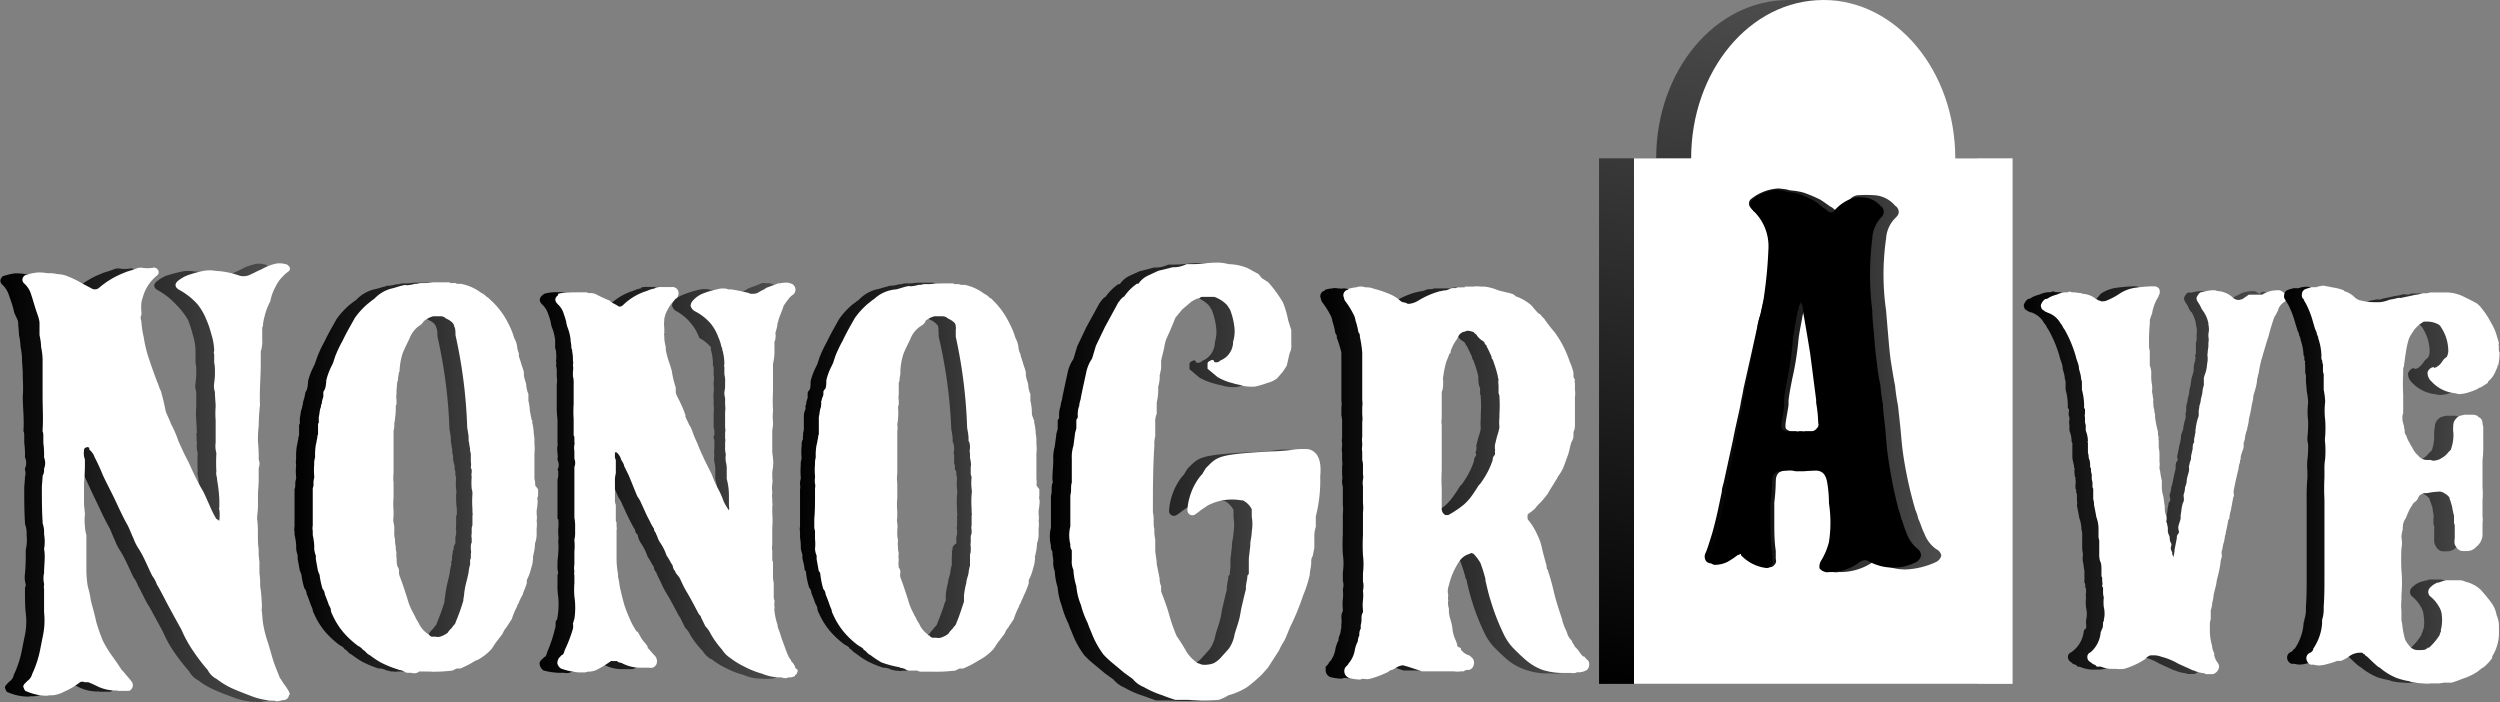 <svg xmlns="http://www.w3.org/2000/svg" xmlns:xlink="http://www.w3.org/1999/xlink" viewBox="0 0 170.18 47.81"><rect x="0" y="0" width="170.18" height="47.81" fill="#808080" stroke="none"/><defs><style>.cls-1{fill:url(#New_Gradient_Swatch_2);}.cls-2{fill:#fff;}.cls-3{fill:url(#New_Gradient_Swatch_2-2);}.cls-4{fill:url(#New_Gradient_Swatch_2-3);}.cls-5{fill:url(#New_Gradient_Swatch_2-4);}.cls-6{fill:url(#New_Gradient_Swatch_2-5);}.cls-7{fill:url(#New_Gradient_Swatch_2-6);}.cls-8{fill:url(#New_Gradient_Swatch_2-7);}.cls-9{fill:url(#New_Gradient_Swatch_2-8);}.cls-10{fill:url(#New_Gradient_Swatch_2-9);}.cls-11{fill:url(#New_Gradient_Swatch_2-10);}</style><linearGradient id="New_Gradient_Swatch_2" x1="118.29" y1="48.21" x2="126.71" y2="0.46" gradientUnits="userSpaceOnUse"><stop offset="0"/><stop offset="1" stop-color="#4d4d4d"/></linearGradient><linearGradient id="New_Gradient_Swatch_2-2" x1="137.25" y1="32.71" x2="154.37" y2="32.71" xlink:href="#New_Gradient_Swatch_2"/><linearGradient id="New_Gradient_Swatch_2-3" x1="0" y1="32.88" x2="18.45" y2="32.88" xlink:href="#New_Gradient_Swatch_2"/><linearGradient id="New_Gradient_Swatch_2-4" x1="20.01" y1="32.58" x2="35.36" y2="32.58" xlink:href="#New_Gradient_Swatch_2"/><linearGradient id="New_Gradient_Swatch_2-5" x1="36.41" y1="32.76" x2="53.07" y2="32.76" xlink:href="#New_Gradient_Swatch_2"/><linearGradient id="New_Gradient_Swatch_2-6" x1="54.13" y1="32.58" x2="69.48" y2="32.58" xlink:href="#New_Gradient_Swatch_2"/><linearGradient id="New_Gradient_Swatch_2-7" x1="71.45" y1="32.84" x2="88.62" y2="32.84" xlink:href="#New_Gradient_Swatch_2"/><linearGradient id="New_Gradient_Swatch_2-8" x1="89.87" y1="32.92" x2="106.91" y2="32.92" xlink:href="#New_Gradient_Swatch_2"/><linearGradient id="New_Gradient_Swatch_2-9" x1="155.43" y1="33.07" x2="168.91" y2="33.07" xlink:href="#New_Gradient_Swatch_2"/><linearGradient id="New_Gradient_Swatch_2-10" x1="115.95" y1="25.95" x2="132.15" y2="25.95" xlink:href="#New_Gradient_Swatch_2"/></defs><g id="Layer_2" data-name="Layer 2"><g id="Layer_1-2" data-name="Layer 1"><path class="cls-1" d="M123.68.26l.44-.26h-2.38c-5,0-9,4.83-9,10.78h-3.89V46.55h25.75V10.78h-3.89C130.72,5.63,127.7,1.32,123.68.26Z"/><path class="cls-2" d="M124.12,0c-5,0-9,4.83-9,10.78h-3.89V46.55H137V10.78H133.1C133.1,4.83,129.08,0,124.12,0Z"/><path class="cls-3" d="M154.37,20.35a.27.27,0,0,1-.15.25,1,1,0,0,0-.41.51v.05c-.1.15-.15.31-.26.46a13.44,13.44,0,0,0-.4,1.33c-.11.3-.21.66-.31,1-.05.15-.1.35-.15.51a7.13,7.13,0,0,0-.21,1c0,.1,0,.25-.1.35a2.67,2.67,0,0,1-.1.62c-.05.2-.1.35-.15.56a2.31,2.31,0,0,1-.11.56,8.85,8.85,0,0,1-.2,1,2.77,2.77,0,0,1-.1.56.93.93,0,0,1-.1.35c0,.11-.06.21-.06.31a1.23,1.23,0,0,1-.1.41v.25c-.05.16-.1.31-.15.51a.81.81,0,0,0-.05.36c0,.05,0,.1,0,.2a1.59,1.59,0,0,0-.1.46l-.16.67c0,.25-.1.45-.15.71s-.05.31-.05.46l-.05.1c0,.26-.1.56-.16.87a2.13,2.13,0,0,0-.1.56.38.38,0,0,0-.1.25c-.05.26-.1.51-.15.72a.3.3,0,0,1-.05.2,2.2,2.2,0,0,1-.11.56c-.05.16-.05.31-.1.46s-.05.26-.05.41a1.52,1.52,0,0,0-.1.46c-.05.25-.1.61-.2,1a4,4,0,0,0-.11.51l-.15.61a2.66,2.66,0,0,1-.1.56,1.84,1.84,0,0,1-.1.51c0,.1,0,.15-.05.2v.41a1.3,1.3,0,0,0,0,.41V43a3.93,3.93,0,0,0,.15,1v.1a3.68,3.68,0,0,0,.15.41.18.18,0,0,0,.05.15,1.45,1.45,0,0,0,.26.51.4.4,0,0,1,0,.41.55.55,0,0,1-.36.3h-.1c-.1,0-.26,0-.36,0a.17.17,0,0,1-.1-.05,2.2,2.2,0,0,1-.77-.2h-.05l-1-.46a4.26,4.26,0,0,0-1.12-.46,1.46,1.46,0,0,0-.46-.1c-.1,0-.2,0-.3,0a.86.86,0,0,0-.36.25h-.05a5.21,5.21,0,0,1-1.43.67,2.32,2.32,0,0,1-.56.05h-.31a2.06,2.06,0,0,1-.71-.15,1.85,1.85,0,0,0-.25-.06.05.05,0,0,1-.06-.05.38.38,0,0,0-.2-.1c-.05,0-.15-.1-.2-.15a.38.38,0,0,1-.21-.36.31.31,0,0,1,.21-.3,2,2,0,0,0,.86-1.38s0-.15.11-.21.05-.3.05-.45l0-.06c0-.15.05-.3.05-.4a1.91,1.91,0,0,0-.05-.56,3,3,0,0,1,0-.67,1,1,0,0,1,0-.35v-.26a.18.18,0,0,1-.05-.15c0-.1,0-.21-.06-.26v-.25a.15.15,0,0,0,0-.1v-.46c-.05-.21-.05-.41-.1-.61a1.48,1.48,0,0,1,0-.46c0-.16-.05-.31-.05-.46v-.41c0-.1,0-.2,0-.31v-.3a2.43,2.43,0,0,0-.05-.26,2.32,2.32,0,0,0-.16-.81v-.05l-.15-.77a.92.92,0,0,0,0-.36V33.6c-.05,0-.05-.1-.05-.15a.3.3,0,0,0-.05-.2V33a.85.85,0,0,0,0-.35v-.16c-.05-.05-.05-.1-.05-.2a1,1,0,0,1,0-.41c-.05-.05-.05-.1-.05-.2a5,5,0,0,1-.11-.51v-.1c0-.11,0-.21,0-.31v-.61a.18.18,0,0,1-.05-.15V30a2.28,2.28,0,0,0-.1-.56.45.45,0,0,1-.05-.25v-.26a.74.74,0,0,1,0-.35V28.4a.45.45,0,0,1-.05-.25c0-.15.05-.21,0-.31a.17.17,0,0,1-.06-.15,4.1,4.1,0,0,0-.15-1.17c0-.16,0-.31,0-.46a.58.58,0,0,0-.05-.26,1.92,1.92,0,0,0-.1-.51c0-.05-.05-.15-.05-.2,0-.31-.16-.56-.21-.82a8.33,8.33,0,0,0-.76-1.83,1.19,1.19,0,0,1-.15-.26c-.06-.1-.16-.2-.21-.3a1.62,1.62,0,0,0-.81-.62h-.06c-.05-.05-.15-.05-.2-.1s-.2-.1-.2-.2a.29.29,0,0,1,0-.31.73.73,0,0,1,.25-.3.42.42,0,0,0,.26-.11,2.35,2.35,0,0,1,.56-.2.15.15,0,0,1,.1-.05,1.52,1.52,0,0,1,.46-.1h.15c.05,0,.1-.05.15-.05h.05c.06,0,.11.05.16.05h.25c.1,0,.16.05.21.05s.3,0,.46,0a.18.18,0,0,0,.15.05,1.7,1.7,0,0,1,.81.31s.11,0,.16.1.1.05.15.05a.18.18,0,0,0,.15.05.65.65,0,0,0,.31-.05A5.33,5.33,0,0,0,143,20a2.47,2.47,0,0,1,1.07-.41,10,10,0,0,1,1.22-.1h.1a.43.43,0,0,1,.31.15.47.47,0,0,1,0,.36v.05s0,.05,0,.1a3.14,3.14,0,0,0-.46,1.23c-.05,0-.05.15-.1.25s-.05.26-.05.41a13.2,13.2,0,0,0,0,1.43,1.18,1.18,0,0,0,0,.41v1a1.46,1.46,0,0,1,.1.62,3.4,3.4,0,0,0,.05.71,1.44,1.44,0,0,1,.05.46c0,.2,0,.36.1.56a.7.7,0,0,0,0,.31.72.72,0,0,0,.06.35.65.65,0,0,0,.05.31v.2a7.07,7.07,0,0,0,.2,1v0a1,1,0,0,0,.05.36.34.34,0,0,0,.05.21v.45a2.4,2.4,0,0,1,0,.57v.4a.67.67,0,0,1,.05.31.89.89,0,0,0,.06.36,4,4,0,0,0,.1.61c0,.15.05.35.05.51a2.28,2.28,0,0,0,.1.56c0,.25,0,.46.1.66v.05c.05.26.05.46.1.67a.93.93,0,0,1,.06.4s.05.11.05.16,0,.2,0,.3.05.16.05.21,0,.2.1.3.05.31.1.46.05.26.05.36,0,.2.11.3v.16c.05,0,.05.1.05.2a2.2,2.2,0,0,0,.1-.56l.15-.76c.05-.11.05-.21.1-.31s.05-.26.05-.41l.16-.61,0-.26c.05-.2.05-.4.1-.61s0-.2.1-.3,0-.31,0-.46a1.59,1.59,0,0,0,.11-.51,3.45,3.45,0,0,0,.1-.36c.05-.25.1-.51.15-.71a1.06,1.06,0,0,0,.05-.36c0-.1,0-.26.1-.36s0-.2,0-.3a2.07,2.07,0,0,1,.06-.26c0-.1.05-.2.05-.3a4.13,4.13,0,0,1,.1-.41,2.43,2.43,0,0,1,.05-.26c0-.15,0-.3.1-.46a.18.18,0,0,1,.05-.15,3.44,3.44,0,0,1,.16-.76.7.7,0,0,0,0-.31c0-.05.05-.15.05-.2s0-.26,0-.36a1.52,1.52,0,0,0,.1-.46,4.13,4.13,0,0,0,.1-.41,1.92,1.92,0,0,1,.1-.51c0-.15.05-.3.05-.46a4.32,4.32,0,0,0,.16-.56c0-.2,0-.41.1-.66v-.15l.05-.05-.05-.06a.54.54,0,0,1,.05-.25c0-.2,0-.36,0-.51v-.2a1.05,1.05,0,0,0,.05-.41v-.21a1.28,1.28,0,0,0-.05-.61v-.1a2.46,2.46,0,0,0-.3-.77c-.06,0-.11-.15-.16-.2a2.34,2.34,0,0,0-.25-.46.54.54,0,0,1-.1-.3.86.86,0,0,1,.25-.36,2,2,0,0,1,.26,0,2.55,2.55,0,0,1,.56-.1.74.74,0,0,1,.35.05,1.68,1.68,0,0,1,1.07.46.59.59,0,0,0,.36.15,2.43,2.43,0,0,0,.26-.05l.46-.31h.05a1.84,1.84,0,0,1,1-.3h.2a1.24,1.24,0,0,1,.31.2A.31.31,0,0,1,154.37,20.35Z"/><path class="cls-2" d="M155.64,20.31a.27.27,0,0,1-.15.25,1,1,0,0,0-.41.51v.05c-.1.16-.15.31-.26.46a13.44,13.44,0,0,0-.4,1.33c-.11.31-.21.66-.31,1-.05.15-.1.36-.15.51a7.42,7.42,0,0,0-.21,1c-.05.1-.05.25-.1.36a2.68,2.68,0,0,1-.1.61c-.05.2-.1.35-.16.56a2.2,2.2,0,0,1-.1.56,8.4,8.4,0,0,1-.2,1,2.66,2.66,0,0,1-.1.56,1,1,0,0,1-.1.36c0,.1-.06.2-.06.3a1.17,1.17,0,0,1-.1.41v.26c0,.15-.1.3-.15.51a.74.74,0,0,0-.05.35c-.05.05-.05.1-.05.21a1.46,1.46,0,0,0-.1.46c-.06.2-.11.45-.16.66s-.1.46-.15.71,0,.31,0,.46l-.05.1c-.05.26-.1.56-.16.87a2.2,2.2,0,0,0-.1.56.39.39,0,0,0-.1.26c-.05.25-.1.51-.15.71a.3.3,0,0,1-.05.2,2.62,2.62,0,0,1-.11.56c-.05.16-.05.31-.1.46s0,.26,0,.41a1.52,1.52,0,0,0-.1.46,8.71,8.71,0,0,1-.21,1c-.05.15-.05.31-.1.51l-.15.61a2.66,2.66,0,0,1-.1.56,1.78,1.78,0,0,1-.1.51c0,.1,0,.16,0,.21v.4a1.12,1.12,0,0,0-.06.41V43a3.91,3.91,0,0,0,.16,1v.1a3.06,3.06,0,0,0,.15.41.18.18,0,0,0,0,.15,1.37,1.37,0,0,0,.26.51.4.4,0,0,1,0,.41.58.58,0,0,1-.36.31h-.1c-.1,0-.26,0-.36,0s-.1-.06-.1-.06a2.2,2.2,0,0,1-.77-.2h-.05c-.3-.15-.66-.3-1-.46a4.26,4.26,0,0,0-1.12-.46,1.46,1.46,0,0,0-.46-.1c-.1,0-.2,0-.3,0a.8.8,0,0,0-.36.26h0a5.16,5.16,0,0,1-1.43.66,2.32,2.32,0,0,1-.56,0h-.31a2,2,0,0,1-.71-.15,2.17,2.17,0,0,0-.25,0,.05.05,0,0,1-.06-.05.4.4,0,0,0-.2-.11s-.15-.1-.2-.15a.37.37,0,0,1-.21-.36.31.31,0,0,1,.21-.3A2,2,0,0,0,143,43c.05,0,.05-.15.1-.2s.06-.31.06-.46l.05-.05c0-.16.05-.31.05-.41a2,2,0,0,0-.05-.56,2.9,2.9,0,0,1,0-.66,1.06,1.06,0,0,1-.05-.36V40a.17.17,0,0,1-.06-.15.37.37,0,0,0,0-.25v-.26a.15.15,0,0,0-.05-.1v-.46c0-.2,0-.41-.1-.61a1.48,1.48,0,0,1-.05-.46c0-.15,0-.31,0-.46v-.41c0-.1-.05-.2-.05-.3v-.31c0-.1,0-.2,0-.26a2.32,2.32,0,0,0-.16-.81v-.05l-.15-.77a.85.85,0,0,0-.05-.35v-.46s0-.1,0-.16a.3.3,0,0,0-.05-.2V33a.87.87,0,0,0-.05-.36V32.5s0-.11,0-.21a1,1,0,0,1-.05-.41c-.06-.05-.06-.1-.06-.2s0-.31-.1-.51v-.1c0-.1-.05-.21-.05-.31v-.61a.18.18,0,0,1,0-.15V30a2.13,2.13,0,0,0-.1-.56.5.5,0,0,1-.05-.26v-.25a.81.81,0,0,1-.05-.36v-.15a.5.5,0,0,1,0-.26c0-.15,0-.2,0-.31a.17.17,0,0,1-.06-.15,4.15,4.15,0,0,0-.15-1.17c0-.15,0-.31,0-.46a.54.54,0,0,0-.05-.25,1.91,1.91,0,0,0-.1-.52c0-.05-.05-.15-.05-.2,0-.3-.16-.56-.21-.82a8.33,8.33,0,0,0-.76-1.83,1.33,1.33,0,0,1-.16-.26c-.05-.1-.15-.2-.2-.3a1.53,1.53,0,0,0-.82-.61h0c-.05-.05-.15-.05-.2-.11s-.2-.1-.2-.2a.29.29,0,0,1,0-.31.73.73,0,0,1,.25-.3.43.43,0,0,0,.26-.1,2,2,0,0,1,.56-.21.15.15,0,0,1,.1-.05,1.46,1.46,0,0,1,.46-.1h.15s.1-.05.15-.05h0c.05,0,.11.05.16.05H141c.1,0,.16,0,.21,0s.3.05.46.05a.18.18,0,0,0,.15.05,1.7,1.7,0,0,1,.81.31c0,.05.11.05.16.1s.1.05.15.05a.18.18,0,0,0,.15.05.67.67,0,0,0,.31-.05,4.65,4.65,0,0,0,.87-.46,2.6,2.6,0,0,1,1.07-.41,9.87,9.87,0,0,1,1.22-.1h.1a.41.41,0,0,1,.31.16A.44.44,0,0,1,147,20v.05c-.05,0-.05.05-.05.11a3,3,0,0,0-.46,1.22c-.05.05-.05.15-.1.25s-.05.26-.05.41a13.2,13.2,0,0,0-.05,1.43,1.15,1.15,0,0,0,.05.41v1a1.41,1.41,0,0,1,.1.61,3.4,3.4,0,0,0,.05.71,1.48,1.48,0,0,1,0,.46c.05.21.05.36.1.56a.67.67,0,0,0,0,.31.78.78,0,0,0,.06.36.63.63,0,0,0,.05.3v.21a7.65,7.65,0,0,0,.2,1v.05a1,1,0,0,0,.05.35.33.33,0,0,0,0,.21v.46a2.28,2.28,0,0,1,.05.56v.41a.63.63,0,0,1,0,.3,1,1,0,0,0,.05.36,4,4,0,0,0,.11.61c0,.15,0,.36,0,.51a2.2,2.2,0,0,0,.1.56c.05.26.05.46.1.66v0c0,.26,0,.46.1.67a1.13,1.13,0,0,1,0,.41s.06.1.06.15.05.2.05.3,0,.16,0,.21.05.2.1.3,0,.31.1.46,0,.26,0,.36.05.2.1.31v.15c.06.05.06.1.06.2a2.13,2.13,0,0,0,.1-.56l.15-.76c0-.1,0-.21.1-.31s0-.25,0-.41.11-.4.16-.61l0-.25c.05-.21.05-.41.1-.62s.05-.2.1-.3,0-.31,0-.46a1.54,1.54,0,0,0,.1-.51,1.73,1.73,0,0,0,.11-.36c0-.25.1-.51.15-.71a1,1,0,0,0,0-.36c.05-.1.05-.25.1-.35s.05-.21.05-.31.05-.2.05-.26.06-.2.06-.3,0-.31.1-.41a2.17,2.17,0,0,1,0-.25c.05-.16.05-.31.1-.46a.2.2,0,0,1,0-.16,4.09,4.09,0,0,1,.15-.76.57.57,0,0,0,.06-.31c0-.05,0-.15,0-.2s.05-.26.05-.36a1.46,1.46,0,0,0,.1-.46,4.13,4.13,0,0,0,.1-.41,1.92,1.92,0,0,1,.1-.51c0-.15,0-.3,0-.45s.11-.36.16-.57.05-.4.1-.66v-.15l0-.05,0-.05a.58.58,0,0,1,0-.26c0-.2.05-.35.05-.51v-.2a1,1,0,0,0,0-.41v-.2a1.31,1.31,0,0,0,0-.62V22a2.22,2.22,0,0,0-.31-.76c-.05-.05-.1-.16-.15-.21a2.34,2.34,0,0,0-.25-.46.54.54,0,0,1-.1-.3.93.93,0,0,1,.25-.36,2.17,2.17,0,0,1,.25-.05,2.74,2.74,0,0,1,.57-.1.74.74,0,0,1,.35.05,1.68,1.68,0,0,1,1.07.46.59.59,0,0,0,.36.15c.1,0,.2-.05.26-.05l.45-.31H154a1.84,1.84,0,0,1,1-.3h.2a1.24,1.24,0,0,1,.31.2A.32.32,0,0,1,155.64,20.31Z"/><path class="cls-4" d="M6.75,47.07a2.94,2.94,0,0,1-1.32-.26c-.21-.1-.41-.2-.67-.31-.1,0-.15,0-.25,0a.35.35,0,0,0-.31,0,4.75,4.75,0,0,1-1.12.67,1.85,1.85,0,0,1-.56.2c-.21.05-.36,0-.56.05a3.49,3.49,0,0,1-1.43-.3c-.1,0-.15-.21-.2-.31a.38.38,0,0,1,.1-.2l.2-.21a.7.7,0,0,0,.31-.46,7,7,0,0,0,.56-1.73l.15-.76a4.72,4.72,0,0,0,.1-1.74c-.05-.51-.05-1-.05-1.58a.54.54,0,0,1,.05-.25v-.11a1.65,1.65,0,0,1-.05-.71,15.17,15.17,0,0,0,.05-1.63,2.81,2.81,0,0,0,.06-1,1.87,1.87,0,0,0-.11-.77v-.1c-.05-.76-.05-1.53-.05-2.29,0-.26.05-.56.05-.82a.72.72,0,0,0,0-.46v-.1a.91.91,0,0,0,0-.76,6.24,6.24,0,0,0-.05-1c0-.16,0-.26,0-.41s0-.26-.05-.36v-.1c.05-.77-.05-1.53-.05-2.3.05-.5,0-1,0-1.52,0-.36-.05-.67-.05-1a4.59,4.59,0,0,0-.1-.82,4.06,4.06,0,0,0-.11-.82c0-.3-.05-.56-.05-.81S1,21.47.94,21.16s-.21-.71-.31-1a1.73,1.73,0,0,0-.51-.82.32.32,0,0,1,0-.45c0-.06.1-.11.15-.11A4.19,4.19,0,0,1,1,18.61a3.17,3.17,0,0,1,.71.05,2.81,2.81,0,0,1,.67.05,1.92,1.92,0,0,1,.56.1A8.79,8.79,0,0,1,4,19.32l.66.36a.47.47,0,0,0,.56-.05,5.82,5.82,0,0,1,1.68-1c.21-.1.46-.15.72-.25s.3-.11.46-.11a2.21,2.21,0,0,0,.81,0,.3.3,0,0,1,.31.16.27.27,0,0,1-.1.4L8.94,19a2.74,2.74,0,0,0-.76,1.27,3.45,3.45,0,0,0-.1.36,3.17,3.17,0,0,0-.05.71.56.56,0,0,1-.06.31c0,.15.06.25.06.36a5.79,5.79,0,0,0,.15,1,8.85,8.85,0,0,0,.41,1.63c.15.46.35,1,.51,1.43.1.2.15.45.25.61.26.46.46,1,.66,1.42s.26.57.36.87a7.37,7.37,0,0,1,.51,1.18c.21.45.41.91.66,1.37.31.66.62,1.38,1,2,.16.31.31.66.46,1a7.89,7.89,0,0,0,.46.92c.05,0,.1.05.15.1h.06v0a3.86,3.86,0,0,0,0-.76c-.06-.06,0-.11,0-.16V34a12.55,12.55,0,0,0-.16-1.32c0-.21-.1-.41-.05-.57a11.13,11.13,0,0,1,0-1.27,1.72,1.72,0,0,1-.05-.71c-.05-.21,0-.36-.05-.57,0-.05.05-.1.05-.15-.05-.2,0-.41-.05-.66v-.15a5.65,5.65,0,0,1,0-.92c0-.31,0-.61,0-1a1.27,1.27,0,0,1-.05-.61,4.52,4.52,0,0,0,.05-.82,2.12,2.12,0,0,0-.05-.56c0-.2,0-.41,0-.61s0-.15,0-.26a4.12,4.12,0,0,0-.21-1.12,7,7,0,0,0-.3-.92A4.8,4.8,0,0,0,12,20.75a4.79,4.79,0,0,0-1.27-1c-.26-.15-.31-.35-.1-.56a2.64,2.64,0,0,1,.66-.41,9.29,9.29,0,0,1,1.12-.3,2.26,2.26,0,0,1,.82,0,5.88,5.88,0,0,1,1.58.3,1,1,0,0,0,.76-.05c.26-.1.51-.25.77-.35a3,3,0,0,1,.87-.36A1.31,1.31,0,0,1,18,18a.26.26,0,0,1,.2.1.24.24,0,0,1,0,.41,2.17,2.17,0,0,0-.35.3,2.45,2.45,0,0,0-.51.72,3.26,3.26,0,0,0-.36,1,4.15,4.15,0,0,0-.25,1.07,2.18,2.18,0,0,0-.11.61.31.31,0,0,0-.05.21v.71a2.18,2.18,0,0,1-.1.82v.86c0,.92-.1,1.84-.05,2.76A13.38,13.38,0,0,0,16.34,29a7.81,7.81,0,0,0-.05,1.08,9.88,9.88,0,0,1,.05,1.22.73.73,0,0,1,0,.56v.82c0,.35-.05.71-.05,1.07s0,.51-.05.76,0,.56,0,.82c.1.71,0,1.37.1,2.09a4.15,4.15,0,0,0,.05.81v.82a5.68,5.68,0,0,1,.05.92,7,7,0,0,1,.1,1,2.51,2.51,0,0,1,.05.61c.05.31.05.61.1.92A7.48,7.48,0,0,0,17,43.9c.1.36.21.72.31,1.08s.3.81.46,1.22l.3.46a3.52,3.52,0,0,1,.36.56c0,.05.05.1,0,.15s-.05.21-.15.26a.3.3,0,0,1-.21.1c-.2,0-.41.15-.66.05,0-.05-.05,0-.1,0a4.59,4.59,0,0,1-1.43-.31c-.41-.15-.82-.3-1.28-.51a4.92,4.92,0,0,1-1.12-.66,1.44,1.44,0,0,1-.61-.61A13,13,0,0,1,11.6,44a8.27,8.27,0,0,1-.51-1l-.92-1.69c-.31-.46-.51-1-.77-1.42a2.06,2.06,0,0,0-.3-.57c-.31-.61-.56-1.27-.92-1.83a3.38,3.38,0,0,1-.36-.71c-.15-.31-.25-.62-.41-.92-.35-.61-.61-1.23-.91-1.84S6,32.94,5.73,32.38a12.12,12.12,0,0,0-.56-1.22,1.07,1.07,0,0,0-.36-.51c0-.06,0-.06,0-.11s-.15-.1-.2-.05-.15.1-.15.21a1.17,1.17,0,0,0,0,.61v.2a12.73,12.73,0,0,1,0,1.38v1.38c0,.3,0,.56,0,.81a4,4,0,0,0,0,.77,2.68,2.68,0,0,0,.1.61v2.45A7.2,7.2,0,0,0,4.66,40a5.8,5.8,0,0,1,.2.92c.11.45.26.91.36,1.42a10.48,10.48,0,0,0,.51,1.33,7.86,7.86,0,0,0,.51.87c.26.35.51.71.77,1.12l.15.15c.15.21.36.41.51.61a.43.43,0,0,1-.15.67H6.75Z"/><path class="cls-5" d="M35.36,33.35v.46a.3.3,0,0,0,0,.2,1.15,1.15,0,0,1-.05.41v0c0,.15,0,.31,0,.41V35a1.44,1.44,0,0,1-.05.46v0a1.77,1.77,0,0,1,0,.51v.46a1.59,1.59,0,0,1-.11.56,3.13,3.13,0,0,1-.1.72.18.18,0,0,1,0,.15.63.63,0,0,1-.05.3,1.46,1.46,0,0,1-.1.46,3.28,3.28,0,0,1-.31.87c0,.1,0,.15,0,.2a5.78,5.78,0,0,1-.25.67l-.16.35a3.28,3.28,0,0,0-.15.36.38.38,0,0,0-.1.2,7,7,0,0,0-.36.87l-.3.46-.05.1a1,1,0,0,0-.26.41l-.46.61-.3.46A3.83,3.83,0,0,1,31,45l-.05,0a7.33,7.33,0,0,1-1.08.56c-.1,0-.15,0-.25,0l-.31.15h-.1a12.24,12.24,0,0,1-1.48,0h-.66a.7.7,0,0,1-.31,0h-.15c-.1-.05-.25-.05-.36-.1a.93.93,0,0,0-.35-.1.17.17,0,0,0-.11,0,7,7,0,0,1-1.12-.46,6.73,6.73,0,0,1-.76-.51c-.05,0-.16-.1-.21-.15a.78.78,0,0,0-.25-.21.66.66,0,0,0-.21-.2l-.1-.05a6,6,0,0,1-1-.92,5.09,5.09,0,0,1-.76-1.23.71.71,0,0,1-.1-.3c-.05-.15-.11-.26-.16-.41s-.15-.41-.25-.66a.56.56,0,0,0-.15-.36,5.61,5.61,0,0,1-.21-1c-.05,0-.05-.15-.1-.2-.05-.26-.1-.56-.15-.82v-.25a1.59,1.59,0,0,1-.1-.46,2.42,2.42,0,0,0-.06-.66c0-.11-.05-.21-.05-.31V36.2a.85.85,0,0,1,0-.35v-.46c0-.51,0-1.07,0-1.58V33.3a.67.67,0,0,0,.05-.31,1.12,1.12,0,0,1,.06-.41v-.1a3.65,3.65,0,0,1,0-.81,1.41,1.41,0,0,1,0-.46,4.47,4.47,0,0,1,.05-.87c.05-.15.05-.31.1-.46a.54.54,0,0,1,.05-.25v-.11c0-.1,0-.2,0-.3s0-.21,0-.31a0,0,0,0,0,.05-.05v-.41c.05-.2.05-.35.1-.56a.39.39,0,0,0,.06-.25.33.33,0,0,0,.05-.21,3.19,3.19,0,0,1,.1-.35c0-.11.05-.16.05-.26s.05-.15.1-.25.1-.41.1-.62a4.59,4.59,0,0,1,.31-.86l.15-.31c.05-.15.1-.3.16-.46a7.48,7.48,0,0,1,.5-1.07c.26-.56.57-1.07.82-1.53a5.59,5.59,0,0,1,.92-1c.15-.1.25-.2.41-.3a2.52,2.52,0,0,1,1.22-.72c.26-.05.51-.15.77-.2a.3.3,0,0,1,.2-.05,2.2,2.2,0,0,0,.56-.1h.15a1,1,0,0,1,.41-.06h.15c.21,0,.41-.05.62-.05h1a.17.17,0,0,1,.1.05h.36c.05.06.1.06.2.06h.15a3.31,3.31,0,0,1,1.38.61,1.24,1.24,0,0,1,.31.2c.05,0,.1.1.15.1l.15.16A5,5,0,0,1,33.32,22a4.31,4.31,0,0,1,.41,1,1.76,1.76,0,0,1,.2.56A1.34,1.34,0,0,0,34,24a.38.38,0,0,1,.05.2l.15.46c0,.2.15.41.2.66v.1c.05.26.11.46.16.72a1.77,1.77,0,0,0,.15.66c0,.1,0,.2,0,.31s.05.1.05.15A3.57,3.57,0,0,1,35,28c0,.16,0,.31.11.46a.22.22,0,0,0,0,.16v.15a3.53,3.53,0,0,1,.1.66c0,.15,0,.31,0,.46v.36a2.51,2.51,0,0,1,.05.61v1.73a1.48,1.48,0,0,1,0,.46ZM28.78,21.57v0h-.56a1.73,1.73,0,0,0-.61.3l-.05.06a.79.79,0,0,1-.31.3,1.82,1.82,0,0,0-.61.77c-.15.35-.36.71-.51,1.12a4.4,4.4,0,0,0-.2,1.12v.05a.15.15,0,0,1-.05.1c0,.16-.05.31-.05.51s-.06.11-.06.16c0,.2-.05.46-.05.66v.15a.9.9,0,0,0,0,.36v.31l-.05.15a4.41,4.41,0,0,1-.05.81c0,.16-.05.31-.05.41a1.44,1.44,0,0,1-.05.46v.56l0,.1v2.2a2.9,2.9,0,0,0,0,.66v1a5.65,5.65,0,0,0,0,.92v.4a1,1,0,0,0,0,.41,1.33,1.33,0,0,1,.05.41v.2a1.57,1.57,0,0,0,.05.51,1.91,1.91,0,0,0,.05.51,1.27,1.27,0,0,0,.05.41,1.13,1.13,0,0,0,0,.41,2.32,2.32,0,0,0,.05.56.47.47,0,0,1,.11.36.63.63,0,0,0,.05.3c.2.51.35,1,.51,1.48v0a3.53,3.53,0,0,0,.41,1c0,.1,0,.16.1.21a2.34,2.34,0,0,0,.25.46c.16.25.31.61.61.76.06.05.06.05.11.05a.27.27,0,0,0,.2.15h.26a.63.63,0,0,0,.3,0,1.52,1.52,0,0,0,.51-.25,1.19,1.19,0,0,1,.26-.31c.05-.05.1-.15.15-.2a.47.47,0,0,0,.15-.26,14.3,14.3,0,0,0,.51-1.42l0-.06c0-.15.05-.3.05-.4a8.6,8.6,0,0,1,.16-.87c.05-.2.1-.41.15-.66a2.17,2.17,0,0,1,.1-.51v-.26c.05,0,.05-.1.05-.2v-.15a.92.92,0,0,0,.05-.36c.06,0,.06-.1.06-.21A.54.54,0,0,1,31,37v-.31a.63.63,0,0,1,.05-.3V36.1a.63.63,0,0,1,0-.3v-.67a.3.3,0,0,0,.05-.2v-.26a6.57,6.57,0,0,1-.05-1,1,1,0,0,0,0-.35,4.48,4.48,0,0,1,0-.82.63.63,0,0,1-.05-.3v-.11s-.05-.1-.05-.2a.76.76,0,0,0-.06-.36c0-.1-.05-.2-.05-.3V31a.76.76,0,0,1-.05-.36v-.05c-.05-.15-.05-.35-.1-.51v-.15c0-.36-.1-.61-.1-.87A33.55,33.55,0,0,0,29.8,23c-.05-.16,0-.31-.05-.51a.19.19,0,0,0-.05-.16c0-.1-.05-.15-.1-.25a1.13,1.13,0,0,0-.46-.31A.54.54,0,0,0,28.78,21.57Z"/><path class="cls-6" d="M53,45.79v.05c0,.1,0,.16-.16.21v.05a.71.71,0,0,1-.3.1H52.4a.34.34,0,0,1-.21,0,.45.45,0,0,1-.25,0h-.11a3,3,0,0,1-1.22-.26,5.63,5.63,0,0,1-1.17-.45,5.25,5.25,0,0,1-1-.62h-.05a1.76,1.76,0,0,1-.56-.56A6.1,6.1,0,0,1,47,43.24a1.68,1.68,0,0,0-.36-.51l-.3-.61c-.05-.1-.1-.15-.16-.26-.3-.56-.56-1.07-.81-1.47s-.36-.72-.51-1l-.15-.31a.34.34,0,0,0-.11-.2.8.8,0,0,1-.1-.31c-.15-.2-.25-.46-.41-.66a3.76,3.76,0,0,0-.45-.92,1.57,1.57,0,0,1-.21-.46s0-.15-.1-.2a.43.43,0,0,1-.1-.26,5.63,5.63,0,0,1-.31-.56c-.2-.36-.36-.76-.56-1.17a1.88,1.88,0,0,0-.25-.46c-.21-.46-.41-1-.62-1.48l-.3-.61c0-.16-.16-.31-.21-.46a.84.84,0,0,0-.2-.36l-.1-.1,0-.05h-.05V31a.67.67,0,0,0,.05.31v.92a2.09,2.09,0,0,0-.05.56V34a.9.9,0,0,0,.05.36v1c0,.1,0,.15,0,.2v.31a.3.3,0,0,1,.05.2v2a5.78,5.78,0,0,0,.1,1s.05.15.05.2a2.74,2.74,0,0,1,.1.57c.11.46.21.91.31,1.27s.31.82.46,1.17a4.4,4.4,0,0,0,.41.72l0,.05c.1.15.2.36.3.51s.26.3.36.46.05.1.05.15h0c.16.15.31.36.46.51a.57.57,0,0,1,.15.46.45.45,0,0,1-.3.36.39.39,0,0,1-.21.05h-.66a2.67,2.67,0,0,1-1.12-.26.71.71,0,0,0-.31-.1,1.09,1.09,0,0,1-.25-.15h-.1c-.05,0-.11,0-.16,0h0a.15.15,0,0,0-.1,0,7.46,7.46,0,0,1-1,.61,1.17,1.17,0,0,1-.41.1.18.18,0,0,1-.15.05.65.65,0,0,1-.31,0h-.35A4.73,4.73,0,0,1,37,45.64a.6.6,0,0,1-.25-.36c-.05-.15,0-.25.1-.36l.21-.2c.1,0,.15-.2.2-.36a9.15,9.15,0,0,0,.51-1.53.85.85,0,0,0,.05-.35c0-.11,0-.21.1-.31A5.18,5.18,0,0,0,38,40.64a5.62,5.62,0,0,1-.05-.92v-.51A.54.54,0,0,1,38,39a1.64,1.64,0,0,1-.05-.51v-.16c0-.25.05-.5.05-.71a3.86,3.86,0,0,0,0-.76v0a1.84,1.84,0,0,0,0-.52V36a2.94,2.94,0,0,0,0-.66c-.05,0-.05,0-.05-.11V32.74c0-.16.05-.26.05-.36v-.31c-.05-.1-.05-.15,0-.2a.73.73,0,0,0-.05-.56v-.1c.05-.11,0-.26,0-.41a1.42,1.42,0,0,1,0-.46.18.18,0,0,0,0-.15v-.26c0-.1,0-.15,0-.2V28.55a6.84,6.84,0,0,1-.05-1V26.16a1.57,1.57,0,0,0,0-.51v-.31a1.48,1.48,0,0,0-.05-.46.63.63,0,0,0,0-.3,2.47,2.47,0,0,0,0-.61v-.11a.47.47,0,0,1-.06-.25c0-.15,0-.31,0-.46a3.28,3.28,0,0,0-.2-.82,1.55,1.55,0,0,1-.1-.4,3.45,3.45,0,0,0-.16-.51,1.5,1.5,0,0,0-.4-.67c-.21-.2-.26-.41-.05-.61a.69.69,0,0,1,.2-.15,3,3,0,0,1,.66-.1h.82c.15,0,.3.05.51.05,0,0,.05,0,.1,0a1.15,1.15,0,0,1,.41.05c.3.15.61.3,1,.46l.1.1c.15.1.31.15.46.25a.17.17,0,0,0,.15.06.48.48,0,0,0,.21-.11,4,4,0,0,1,1.47-.91c.06,0,.11-.05.16-.05a1.59,1.59,0,0,1,.51-.16,0,0,0,0,1,0-.05,1.13,1.13,0,0,1,.41-.05h.71a.42.42,0,0,1,.41.2.47.47,0,0,1-.1.56s0,.06-.11.06l0,.05a2.94,2.94,0,0,0-.66,1.07.18.18,0,0,1,0,.15v.15a1.8,1.8,0,0,0-.05.51v.41c0,.05,0,.1,0,.15v.16a2.59,2.59,0,0,0,.1.61v.2a5.05,5.05,0,0,0,.26.92c.05.15.1.36.15.51a6.17,6.17,0,0,0,.41,1.12l0,.16c0,.05.05.15.05.2a3.28,3.28,0,0,0,.15.36,7.79,7.79,0,0,1,.51,1.17l.05.1c0,.15.16.31.21.46a1.5,1.5,0,0,0,.15.26l.1.25a8.12,8.12,0,0,0,.36.87c.15.41.36.81.51,1.17s.3.61.46.92a8,8,0,0,0,.4.92,6.08,6.08,0,0,1,.41.91,4,4,0,0,0,.36.62.65.65,0,0,0-.05-.31v-.71a4.39,4.39,0,0,0-.15-1.13v-.05c0-.1,0-.15,0-.25v-.26a1.81,1.81,0,0,0-.06-.56,1.74,1.74,0,0,1,0-.51,1.41,1.41,0,0,1,0-.46v-.4a.47.47,0,0,0-.05-.26c0-.1,0-.2.05-.2v-.21a.63.63,0,0,0-.05-.3V28.1a1.91,1.91,0,0,0,0-.51v-.46a1.33,1.33,0,0,1,0-.41,2,2,0,0,0,0-.51V26a1.57,1.57,0,0,0,0-.51V25a.34.34,0,0,1-.05-.21v-.1a3.49,3.49,0,0,0-.15-.92.18.18,0,0,0,0-.15A2.84,2.84,0,0,0,47.6,23a3.06,3.06,0,0,0-.51-.92A3.34,3.34,0,0,0,46,21.16a.57.57,0,0,1-.25-.36.54.54,0,0,1,.15-.35,1.7,1.7,0,0,1,.66-.41,6.49,6.49,0,0,1,1-.31h0a1.44,1.44,0,0,1,.46-.05.7.7,0,0,1,.31.05h.2c.36.05.82.16,1.22.26,0,.05.11.05.21.05A1,1,0,0,0,50.3,20l.36-.21a1.19,1.19,0,0,0,.26-.15c.25-.1.56-.2.81-.31s.31-.05.51-.05a.67.67,0,0,1,.31.05.4.4,0,0,1,.2.11.45.45,0,0,1,.16.3.47.47,0,0,1-.16.36h0a1.09,1.09,0,0,0-.25.2c-.16.21-.31.41-.41.56-.1.36-.26.67-.36,1a.2.2,0,0,1,0,.16c-.05.25-.1.51-.15.71a.79.79,0,0,1,0,.36.3.3,0,0,1,0,.2v.82a3.47,3.47,0,0,1-.11.76v1.89A10.87,10.87,0,0,0,51.22,28V28a3.46,3.46,0,0,0,0,.72,2.32,2.32,0,0,1,0,.56v1.43c0,.2,0,.41,0,.56a1.41,1.41,0,0,1,0,.46v.1a2,2,0,0,0,0,.51v.2a1.12,1.12,0,0,1,0,.41,2.1,2.1,0,0,0,0,.56v.05a1.33,1.33,0,0,0-.05.41v.26a.45.45,0,0,1,0,.25v.41a7.67,7.67,0,0,1,0,1.07v1.12a1,1,0,0,0,.05.41V38a.37.37,0,0,0,0,.25v.67l.05.2a2.12,2.12,0,0,0,0,.56V40a1.85,1.85,0,0,0,.06.25v.31a.92.92,0,0,0,0,.36,1.24,1.24,0,0,0,0,.45.65.65,0,0,0,.05.31A9.15,9.15,0,0,0,51.89,43c0,.2.1.35.15.51.15.35.25.71.41,1.07a1,1,0,0,0,.2.3l.05.06V45a1,1,0,0,1,.31.51A.16.16,0,0,1,53,45.79Z"/><path class="cls-7" d="M69.48,33.35v.46a.3.3,0,0,0,0,.2,1.15,1.15,0,0,1-.05.41v0c0,.15,0,.31,0,.41V35a1.44,1.44,0,0,1,0,.46v0a1.77,1.77,0,0,1,0,.51v.46a1.86,1.86,0,0,1-.11.56,3.13,3.13,0,0,1-.1.72.18.18,0,0,1,0,.15.63.63,0,0,1,0,.3,1.46,1.46,0,0,1-.1.46,3.67,3.67,0,0,1-.31.87c0,.1,0,.15-.05.2a5.78,5.78,0,0,1-.25.67l-.16.35a3.28,3.28,0,0,0-.15.36.38.38,0,0,0-.1.2,5.73,5.73,0,0,0-.36.87l-.3.46-.06.1a1.13,1.13,0,0,0-.25.41l-.46.61c-.1.16-.2.31-.31.46a3.62,3.62,0,0,1-1,.77l-.06,0a6.75,6.75,0,0,1-1.07.56c-.1,0-.15,0-.25,0l-.31.15h-.1a12.24,12.24,0,0,1-1.48,0h-.66a.67.67,0,0,1-.31,0h-.15c-.1-.05-.26-.05-.36-.1a.93.93,0,0,0-.35-.1.19.19,0,0,0-.11,0,7,7,0,0,1-1.12-.46,6.73,6.73,0,0,1-.76-.51s-.16-.1-.21-.15a.78.78,0,0,0-.25-.21c0-.1-.16-.15-.21-.2l-.1-.05a6,6,0,0,1-1-.92,5.09,5.09,0,0,1-.76-1.23.71.71,0,0,1-.1-.3c0-.15-.11-.26-.16-.41s-.15-.41-.25-.66a.56.56,0,0,0-.15-.36,5.61,5.61,0,0,1-.21-1s0-.15-.1-.2c0-.26-.1-.56-.15-.82v-.25a1.62,1.62,0,0,1-.11-.46,2.89,2.89,0,0,0-.05-.66c0-.11,0-.21,0-.31V36.2a.85.85,0,0,1,0-.35v-.46c0-.51,0-1.07,0-1.58V33.3a.67.67,0,0,0,0-.31,1.33,1.33,0,0,1,.05-.41v-.1a4.37,4.37,0,0,1,0-.81,1.19,1.19,0,0,1,.06-.46,4.47,4.47,0,0,1,0-.87c0-.15,0-.31.1-.46a.54.54,0,0,1,0-.25v-.11c0-.1.05-.2.05-.3s0-.21,0-.31a0,0,0,0,0,0-.05v-.41c0-.2,0-.35.1-.56a.45.45,0,0,0,0-.25.29.29,0,0,0,.06-.21,3.19,3.19,0,0,1,.1-.35c0-.11,0-.16,0-.26s0-.15.1-.25.1-.41.1-.62a4.59,4.59,0,0,1,.31-.86l.15-.31.15-.46a8.79,8.79,0,0,1,.51-1.07c.26-.56.57-1.07.82-1.53a5.23,5.23,0,0,1,.92-1c.15-.1.25-.2.41-.3a2.52,2.52,0,0,1,1.22-.72c.25-.05.51-.15.76-.2a.34.34,0,0,1,.21-.05,2.2,2.2,0,0,0,.56-.1h.15a1,1,0,0,1,.41-.06h.15c.21,0,.41-.05.62-.05h1a.17.17,0,0,1,.1.05H64c.06.06.11.06.21.06h.15a3.31,3.31,0,0,1,1.38.61,1,1,0,0,1,.3.2c.06,0,.11.1.16.1l.15.16A5,5,0,0,1,67.44,22a4.83,4.83,0,0,1,.41,1,1.76,1.76,0,0,1,.2.56,1.34,1.34,0,0,0,.11.46.38.38,0,0,1,0,.2l.15.46c0,.2.15.41.2.66v.1c0,.26.1.46.16.72a1.77,1.77,0,0,0,.15.66c0,.1,0,.2,0,.31s0,.1,0,.15a3.57,3.57,0,0,1,.1.71c.05.16.05.31.1.46a.19.19,0,0,0,.06.16v.15a3.53,3.53,0,0,1,.1.66c0,.15,0,.31,0,.46v.36a2.51,2.51,0,0,1,.05.61v1.73a1.48,1.48,0,0,1,0,.46ZM62.9,21.57v0h-.56a1.73,1.73,0,0,0-.61.3l0,.06a.86.86,0,0,1-.31.3,1.82,1.82,0,0,0-.61.77c-.15.35-.36.71-.51,1.12a4.4,4.4,0,0,0-.2,1.12v.05a.15.15,0,0,1,0,.1c0,.16-.06.31-.06.51s0,.11,0,.16c0,.2,0,.46,0,.66v.15a.9.9,0,0,0-.05.36v.31l0,.15a4.41,4.41,0,0,1-.05.81c0,.16,0,.31,0,.41a1.44,1.44,0,0,1,0,.46v.56l-.05.1v2.2a2.9,2.9,0,0,0,0,.66v1a5.65,5.65,0,0,0,0,.92v.4a1,1,0,0,0,.05.41,1.33,1.33,0,0,1,0,.41v.2a1.57,1.57,0,0,0,0,.51,1.91,1.91,0,0,0,.05.51,1.27,1.27,0,0,0,0,.41,1.13,1.13,0,0,0,.05.41,2.32,2.32,0,0,0,0,.56A.47.47,0,0,1,60,39a.63.63,0,0,0,0,.3c.2.51.35,1,.51,1.48v0a3.83,3.83,0,0,0,.4,1c.06.1.06.16.11.21a2.34,2.34,0,0,0,.25.46,1.8,1.8,0,0,0,.61.76c0,.05,0,.05.11.05a.27.27,0,0,0,.2.15h.25a.65.65,0,0,0,.31,0,1.62,1.62,0,0,0,.51-.25,1.19,1.19,0,0,1,.26-.31c0-.05.1-.15.15-.2a.47.47,0,0,0,.15-.26,14.3,14.3,0,0,0,.51-1.42l.05-.06c0-.15,0-.3,0-.4a5.22,5.22,0,0,1,.16-.87c0-.2.1-.41.15-.66a2.17,2.17,0,0,1,.1-.51v-.26s0-.1,0-.2v-.15a.92.92,0,0,0,0-.36c.05,0,.05-.1.05-.21A.47.47,0,0,1,65.1,37v-.31a.63.63,0,0,1,.05-.3V36.1a.63.63,0,0,1,0-.3v-.67a.3.3,0,0,0,0-.2v-.26a6.57,6.57,0,0,1,0-1,1,1,0,0,0,0-.35,4.48,4.48,0,0,1,0-.82.63.63,0,0,1-.05-.3v-.11S65,32,65,31.87a.9.9,0,0,0-.05-.36c0-.1,0-.2,0-.3V31a.76.76,0,0,1,0-.36v-.05c0-.15,0-.35-.1-.51v-.15c0-.36-.1-.61-.1-.87A33.55,33.55,0,0,0,63.92,23c-.05-.16,0-.31-.05-.51a.19.19,0,0,0,0-.16c0-.1,0-.15-.1-.25a1.13,1.13,0,0,0-.46-.31A.56.56,0,0,0,62.9,21.57Z"/><path class="cls-8" d="M88.61,32.48a9.69,9.69,0,0,1-.31,2.7v.72a2.12,2.12,0,0,0-.1.76v.67l-.1.56a.56.56,0,0,0-.11.4c0,.36-.1.57-.1.87a8.42,8.42,0,0,1-.46,1.43,16.53,16.53,0,0,1-.76,1.89c-.21.4-.31.76-.51,1.17a3.58,3.58,0,0,0-.36.66L85,45.49l-.41.45a9.23,9.23,0,0,1-1,.87,4.64,4.64,0,0,1-1.28.56,3.76,3.76,0,0,1-.66.31,14.56,14.56,0,0,1-2.09,0h-.87l-.86-.31a6.47,6.47,0,0,1-1.28-.56,2,2,0,0,1-.76-.56l-.57-.41-.3-.25c-.36-.31-.77-.61-1.12-1a6.14,6.14,0,0,1-.77-1.38c-.1-.25-.2-.46-.3-.76a6.31,6.31,0,0,1-.46-1.23A4.38,4.38,0,0,1,72,40a4.48,4.48,0,0,1-.2-1.12,1.46,1.46,0,0,1-.1-.67c0-.2-.06-.4-.06-.66a.63.63,0,0,1-.1-.41,2.51,2.51,0,0,1,0-1.22V33.76c.1-.36,0-.56.1-.87.06-.1,0-.15,0-.26,0-.51.06-.86.06-1.37a2.74,2.74,0,0,1,.1-.87l.1-.76c0-.16.1-.36.1-.46v-.56a.39.39,0,0,0,.1-.21,1.75,1.75,0,0,1,.1-.76c0-.21.11-.41.11-.56l.15-.72.2-.92a2.58,2.58,0,0,1,.41-1l.26-.87.61-1.28.92-1.68c.1-.1.2-.31.4-.41a3.55,3.55,0,0,1,.87-.86h.1a1.7,1.7,0,0,1,.67-.57l.66-.3,1-.26h.2a2,2,0,0,0,.77-.2h.46c.51,0,1-.1,1.53-.1a2.68,2.68,0,0,1,.86.1,3.88,3.88,0,0,1,1.28.25l.76.41c.1.1.16.21.26.31l.41.25a9.61,9.61,0,0,1,1,1.38,6.5,6.5,0,0,1,.36,1.22l.21.67v1a1,1,0,0,1-.11.56l-.2.86-.26.41-.4.46c-.21.1-.46.31-.67.31a5.58,5.58,0,0,1-.86.25,3.5,3.5,0,0,1-.77-.05c-.3-.1-.46-.1-.76-.2a3.87,3.87,0,0,1-1-.41l-.66-.56v-.31c0-.1,0-.15.2-.25s.2,0,.25.1a.37.37,0,0,0,.41-.1,1.38,1.38,0,0,0,.87-1.28,2.39,2.39,0,0,0,.1-.86,4.81,4.81,0,0,0-.31-1.33l-.2-.31a2.28,2.28,0,0,0-.87-.56H80.6a.3.3,0,0,0-.26.1c-.2,0-.3.11-.51.21l-.66.56-.46.56c-.2.51-.41,1-.61,1.43a2.72,2.72,0,0,0-.15.61l-.21.87v.56l-.1.46a2.12,2.12,0,0,1-.1.76,3.68,3.68,0,0,1-.1,1.07v.77a1.41,1.41,0,0,0-.1.66v.87a2.28,2.28,0,0,0-.06.66c-.1,1.48-.1,3-.1,4.44v.1c.1.36,0,.76.1,1.12a3,3,0,0,0,.06.72v.66c0,.36.1.66.1,1l.2,1a1.15,1.15,0,0,0,.1.51v.35l.21.56c.15.41.25.72.35,1.08s.31,1,.51,1.42c.26.31.46.77.67,1.07a2.66,2.66,0,0,0,.76.77c.1,0,.21.1.36.1a1.75,1.75,0,0,0,.71-.1,1.77,1.77,0,0,0,.56-.46l.46-.51a2.28,2.28,0,0,0,.41-1c.1-.36.26-.76.36-1.22l.1-.56c.1-.41.2-.87.31-1.28v-.1c0-.26.1-.56.1-.77a.18.18,0,0,1,.1-.15c0-.2.05-.41.05-.61v-.46l.1-.87v-.1c0-.2.11-.56.11-.87a3.09,3.09,0,0,0,0-1v-.51a1.48,1.48,0,0,0-.62-.62h-.1a3.6,3.6,0,0,0-2.29.36l-.46.31a2.91,2.91,0,0,1-.41.3.33.33,0,0,1-.51-.3,4.25,4.25,0,0,1,.66-2,2.5,2.5,0,0,1,.36-.46,4.56,4.56,0,0,1,.25-.41c.77-.76.72-.92,4.39-1.12a13.74,13.74,0,0,0,1.43-.1,4.18,4.18,0,0,1,1.17-.05C88.66,30.85,88.66,31.82,88.61,32.48Z"/><path class="cls-9" d="M106.91,45.28a.48.48,0,0,1-.15.36,1,1,0,0,1-.41.15.45.45,0,0,1-.25.05.31.31,0,0,1-.21,0,.3.3,0,0,1-.2,0h-.56a4.56,4.56,0,0,1-1.43-.3,3.67,3.67,0,0,1-1.12-.66c-.31-.26-.61-.57-.87-.82a3.84,3.84,0,0,1-.61-.87,15.12,15.12,0,0,1-.92-2.34,14,14,0,0,1-.35-1.38l-.06-.1a9.06,9.06,0,0,0-.35-1.12,3.84,3.84,0,0,0-.46-.62s-.1,0-.15,0a.17.17,0,0,0-.11,0,1.3,1.3,0,0,0-.71.51,4.89,4.89,0,0,0-.71,1.64,1.15,1.15,0,0,0-.06.61.18.18,0,0,1,0,.15v.2a.22.22,0,0,1,0,.16,1.24,1.24,0,0,0,.06.46v.2c0,.26.1.51.15.71a2.74,2.74,0,0,1,.1.57,2.32,2.32,0,0,0,.21.66c.05.1.05.2.1.3s0,.16.15.21.1.1.1.15l.15.15a1.06,1.06,0,0,0,.31.21c.1,0,.2.1.31.2a.48.48,0,0,1,.1.51.44.44,0,0,1-.31.31,3.19,3.19,0,0,0-.35.1h-.21a1.41,1.41,0,0,1-.46,0H96.15c-.15,0-.3,0-.51,0a.45.45,0,0,1-.25-.05l-.92-.31c-.1,0-.15-.05-.25-.05a.92.92,0,0,0-.36.1l-.36.21c-.15,0-.25.15-.41.2a6.17,6.17,0,0,1-1.12.41h0a.76.76,0,0,1-.36,0h-.15s-.1.05-.15.05a3.57,3.57,0,0,1-.72-.1.5.5,0,0,1-.35-.51c0-.1,0-.15,0-.2l.2-.21s0-.1.1-.15a1.87,1.87,0,0,0,.36-.82,1.91,1.91,0,0,1,.21-.61,1,1,0,0,1,.1-.41c.05-.15.05-.3.1-.46a2.17,2.17,0,0,1,0-.25,1.3,1.3,0,0,0,0-.41c0-.15,0-.3.1-.46v-.15a2.91,2.91,0,0,1,0-.66,3,3,0,0,0,0-.67,1.15,1.15,0,0,0,0-.61v-.56a4.16,4.16,0,0,0,0-1.22,12.73,12.73,0,0,1,0-1.38v-.76c0-.16,0-.26,0-.36V35a2.94,2.94,0,0,0,0-.66V33.14a1.38,1.38,0,0,1-.05-.45.87.87,0,0,0,0-.36v-.56a1.13,1.13,0,0,0,0-.41V30.8a1.15,1.15,0,0,1,0-.41v-.2a1.33,1.33,0,0,1,0-.41v-1a1.77,1.77,0,0,0-.05-.51v-.56a1.44,1.44,0,0,0,0-.46V24A7.67,7.67,0,0,0,91,23c0-.11,0-.21-.1-.31a4.9,4.9,0,0,0-.2-.82,1.27,1.27,0,0,0-.1-.35,6.1,6.1,0,0,0-.57-.92c-.1-.1-.1-.26-.15-.36a.4.4,0,0,1,.31-.46l0-.05a2.27,2.27,0,0,1,.51-.1h0a.76.76,0,0,1,.36,0h.1a.63.63,0,0,0,.3,0,1.46,1.46,0,0,1,.46.1,6.66,6.66,0,0,1,1.18.41,2.33,2.33,0,0,1,.61.41c.1.1.25.1.41.15a.17.17,0,0,0,.1.05h.1a1.47,1.47,0,0,0,.66-.25,5.76,5.76,0,0,1,1.43-.61c.1,0,.21-.06.31-.06s.25-.05.35-.1.26-.05.36-.05h0a.22.22,0,0,0,.16-.05h.5c.06,0,.06,0,.11,0h.46a1.73,1.73,0,0,1,.51-.05h.25a3.28,3.28,0,0,1,.82.2l.15.05.61.16a3.45,3.45,0,0,1,.36.1.69.69,0,0,1,.2.15,2.91,2.91,0,0,1,.87.46,1.23,1.23,0,0,1,.36.36,2.26,2.26,0,0,0,.35.35c.11.05.16.11.16.16l.2.2a11.38,11.38,0,0,0,.71.92c.11.15.21.3.31.46a6.83,6.83,0,0,1,.71,1.53,3.8,3.8,0,0,1,.26.76v.16c0,.1,0,.2.1.3a.5.5,0,0,0,.05.26v.46a1.38,1.38,0,0,1,0,.45v.87c0,.31,0,.61,0,.92s0,.41-.1.61v.15c-.05.16-.05.31-.1.46s-.15.56-.25.92h-.06c-.1.26-.2.56-.3.82s-.26.51-.41.71a1.5,1.5,0,0,1-.15.26c-.16.3-.36.56-.51.86a5.69,5.69,0,0,1-.51.61,3.76,3.76,0,0,0-.36.41,2.85,2.85,0,0,1-.46.46.79.79,0,0,0-.05.36l.05,0a4.07,4.07,0,0,1,.66,1.07,3.54,3.54,0,0,1,.31.92c.1.41.2.76.31,1.17.05.1.05.2.1.31V39a15.15,15.15,0,0,1,.41,1.48c.15.61.35,1.22.56,1.83v0a4.89,4.89,0,0,0,.3.77s0,.1,0,.15.11.26.21.36.1.15.15.25a1.19,1.19,0,0,1,.15.26,1.61,1.61,0,0,1,.31.36c0,.05.1.15.2.25s.11.05.16.1h0l.15.16A.36.36,0,0,1,106.91,45.28ZM97.53,35a6.54,6.54,0,0,0,.87-.61,3.89,3.89,0,0,0,.61-.72,6.13,6.13,0,0,0,.36-.56,1.33,1.33,0,0,0,.25-.3,5.49,5.49,0,0,0,.72-1.43c0-.05,0-.2.1-.31s0-.2,0-.3a.19.19,0,0,0,.05-.16.37.37,0,0,0,0-.25l.15-.61a2.4,2.4,0,0,0,.16-.61,3.26,3.26,0,0,1,0-.67V28.2a8.32,8.32,0,0,0,0-1.12.47.47,0,0,0-.05-.26v-.41c0-.05-.06-.1-.06-.15a1.3,1.3,0,0,1-.05-.41.38.38,0,0,1,0-.2,7.86,7.86,0,0,0-.3-1,.39.39,0,0,0-.11-.21.71.71,0,0,0-.1-.3,4.67,4.67,0,0,0-.25-.51c0-.05-.05-.1-.1-.15a.38.38,0,0,0-.21-.26,1.23,1.23,0,0,1-.36-.36c-.05-.05-.15-.1-.2-.2a1.24,1.24,0,0,0-.36-.1h-.15a.17.17,0,0,1-.1.05.62.62,0,0,0-.41.25,1.93,1.93,0,0,1-.2.36,2.79,2.79,0,0,0-.36.71c0,.11,0,.16-.1.21s-.16.41-.21.56a7.35,7.35,0,0,0-.2,1,.54.54,0,0,0,0,.25c0,.31,0,.57-.1.77v.36c0,.15,0,.35,0,.56v.91a1.41,1.41,0,0,0,0,.46v3.11a10.14,10.14,0,0,0,0,1.18v1.43a.45.45,0,0,0,.25.4h.2Z"/><path class="cls-10" d="M165.29,24.32a.93.93,0,0,0,.1-.35,3,3,0,0,0-.51-1.69.5.5,0,0,0-.25-.2,1.63,1.63,0,0,0-.67-.15h-.2a2.15,2.15,0,0,0-.66.56,6.26,6.26,0,0,0-.36.56,4.79,4.79,0,0,0-.2.81c0,.36-.11.72-.16,1.13a.45.45,0,0,0,0,.25v.21a13.86,13.86,0,0,0-.05,1.47v1.23c0,.05-.05.15-.05.2a1.46,1.46,0,0,0,.1.67c0,.15,0,.25,0,.35s.05.21.11.31a1.91,1.91,0,0,0,.25.56,1.09,1.09,0,0,0,.15.25,1.51,1.51,0,0,0,.41.57.76.76,0,0,0,.66.3h.16s.15.05.2.05a1.08,1.08,0,0,0,.61-.2,1.3,1.3,0,0,0,.41-.36l.2-.2v0a2.74,2.74,0,0,0,.16-.92v-.15a1.73,1.73,0,0,1,.05-.51.65.65,0,0,1,.2-.51c.16-.21.41-.21.56-.26h.56a.73.73,0,0,1,.36.1s0,0,0,0a.48.48,0,0,1,.26.41c0,.1,0,.21,0,.31v1.17a8,8,0,0,1,0,1.07V33.2a5,5,0,0,1-.05.86v1.13a1.24,1.24,0,0,1,.05.4c0,.11,0,.16-.05.21v.66a1.07,1.07,0,0,1-.41.77.84.84,0,0,1-.66.3h-.26c-.25,0-.41-.15-.56-.46a1,1,0,0,1-.05-.41V36c.05-.05,0-.1,0-.15s-.05-.15-.05-.21v-.35a.47.47,0,0,0,0-.26c0-.1-.05-.25-.05-.35s-.11-.41-.21-.67l0-.05a1.16,1.16,0,0,0-.36-.31.54.54,0,0,0-.4-.1,4.65,4.65,0,0,0-.77.1h-.05v.06s-.1.05-.2.1-.16.15-.21.25-.1.16-.15.21-.15.15-.21.2-.05.1-.1.15a5.25,5.25,0,0,0-.35.77s0,0,0,.1a.82.82,0,0,0-.16.51.18.18,0,0,0-.05.15,2.28,2.28,0,0,0-.1.56,2,2,0,0,1,0,.77,14.61,14.61,0,0,0,0,1.48,9.42,9.42,0,0,1,0,1.68V41a3.37,3.37,0,0,0,0,.71V42a1.44,1.44,0,0,0,0,.46,5.84,5.84,0,0,0,.2,1.07,2.12,2.12,0,0,0,.36.51.66.66,0,0,0,.51.2h.15c.21,0,.41,0,.51-.15h.11a4.14,4.14,0,0,0,.71-.87.84.84,0,0,1,.1-.25.22.22,0,0,1,.05-.16,2.63,2.63,0,0,0,0-.91,1.23,1.23,0,0,0-.2-.61,2.36,2.36,0,0,0-.56-.67.41.41,0,0,1-.05-.61,1.65,1.65,0,0,1,.51-.36h0c.15-.05.3-.1.51-.15h.1c0-.05,0-.05.1-.05h.77a.93.93,0,0,1,.35.1,2.21,2.21,0,0,1,1,.51,9.11,9.11,0,0,1,.82,1,2.27,2.27,0,0,1,.31.77,2.06,2.06,0,0,1,.15.76.17.17,0,0,0,.05.1v.36a3,3,0,0,1-.46,1.58s-.05,0-.05.1v0a3.31,3.31,0,0,1-.56.62c0,.05-.1.05-.15.1s-.21.15-.26.2a3.81,3.81,0,0,1-1.07.51c-.2.1-.46.15-.71.26h-.31a1.77,1.77,0,0,0-.51.05c-.2,0-.36,0-.61,0a1.91,1.91,0,0,1-.51,0,4.59,4.59,0,0,1-.82-.1c-.05,0-.1-.06-.15-.06a6.45,6.45,0,0,1-.82-.2,4.46,4.46,0,0,1-1.17-.71l-.1-.05a8.81,8.81,0,0,1-.72-.67c0-.05-.1-.05-.15-.1s0-.1-.1-.1-.1-.1-.15-.1h-.11a1.26,1.26,0,0,0-.76.25,2.8,2.8,0,0,1-.56.31,2.43,2.43,0,0,0-.26,0,3.32,3.32,0,0,1-.66.2,2.22,2.22,0,0,1-.61.1c-.1,0-.26-.05-.36-.05a.15.15,0,0,0-.1,0H156a.46.46,0,0,1-.31-.4.4.4,0,0,1,.26-.41.41.41,0,0,0,.2-.21c.05,0,.05,0,.05,0a3.55,3.55,0,0,0,.51-1.12,3,3,0,0,0,.1-.66s.05-.1.05-.16v-.05a2.22,2.22,0,0,0,.11-.66v-.25c.05-.67.05-1.33.05-2V34a14.15,14.15,0,0,1,.05-1.48v-.45a3.94,3.94,0,0,1,0-.77,7.67,7.67,0,0,0,.05-1.07,1.44,1.44,0,0,1-.05-.46,8.4,8.4,0,0,0,.05-1.12,5.06,5.06,0,0,1,0-1.23,4.48,4.48,0,0,0-.1-.81c0-.26-.05-.46-.05-.72v-.3c0-.1-.05-.15-.05-.26v-.46a.54.54,0,0,1,0-.25.33.33,0,0,1-.06-.2v-.16a0,0,0,0,0-.05-.05,3.69,3.69,0,0,0-.2-1.07.71.71,0,0,0-.1-.3.71.71,0,0,0-.1-.31l-.16-.51a6.6,6.6,0,0,0-.51-1.33c-.05-.05-.05-.1-.1-.15s-.05-.05-.05-.1h0a.39.39,0,0,1-.1-.36.38.38,0,0,1,.3-.36c.11-.05.21-.05.31-.1h.36a1.49,1.49,0,0,1,.51-.1h0c.15,0,.3,0,.46.1h.05a3.19,3.19,0,0,1,.86.21l.06.05a1.64,1.64,0,0,1,.76.46,1.09,1.09,0,0,0,.25.15,3.94,3.94,0,0,0,1,.15h.25a2.18,2.18,0,0,0,.61-.15c.15-.05.31-.05.46-.1a2,2,0,0,1,.26,0,.18.18,0,0,0,.15-.05l.76-.16c.16-.05.36-.05.51-.1s.21-.05.31-.05a.92.92,0,0,0,.36,0c0-.05,0-.05.1-.05h1.12a2.82,2.82,0,0,1,1.12.3c.31.16.61.31.87.46.1.1.2.16.25.26a4.87,4.87,0,0,1,.67,1,3.6,3.6,0,0,1,.46,1.07c0,.1,0,.2.1.3v.05a.31.31,0,0,0,.05.21v.3a.17.17,0,0,0,0,.11v.2a3.38,3.38,0,0,1-.1.71c-.05,0-.05.06-.05.11s0,.15-.1.25a1.69,1.69,0,0,1-.41.61l-.1.11c0,.05-.06.1-.11.15l-.4.25h-.06a2.23,2.23,0,0,1-.66.31,2.52,2.52,0,0,1-.76.15,2,2,0,0,1-.26-.05,2.55,2.55,0,0,1-1.63-.81.8.8,0,0,1-.26-.62c.06-.15.21-.35.41-.35a0,0,0,0,1,.05.05h.05c.06,0,.11-.05.16-.05l0,0a1.76,1.76,0,0,0,.46-.51Z"/><path class="cls-2" d="M8,47a2.88,2.88,0,0,1-1.33-.26,7,7,0,0,0-.66-.3c-.1,0-.15,0-.25,0a.35.35,0,0,0-.31,0,5.07,5.07,0,0,1-1.12.66,1.85,1.85,0,0,1-.56.2c-.21.06-.36,0-.56.06a3.5,3.5,0,0,1-1.43-.31c-.1,0-.15-.2-.2-.31a.38.38,0,0,1,.1-.2l.2-.2a.79.79,0,0,0,.31-.46,7.07,7.07,0,0,0,.56-1.74l.15-.76A5.18,5.18,0,0,0,3,41.67c0-.51,0-1,0-1.58a.54.54,0,0,1,0-.25v-.1A1.7,1.7,0,0,1,3,39c0-.56.1-1.12,0-1.63a2.81,2.81,0,0,0,0-1,2,2,0,0,0-.1-.76v-.11c-.05-.76-.05-1.53-.05-2.29,0-.26.05-.56.05-.82A.72.72,0,0,0,3,32v-.1a1,1,0,0,0,0-.76,6.31,6.31,0,0,0-.05-1c0-.15,0-.26,0-.41s0-.25-.05-.36v-.1c.05-.76,0-1.53,0-2.29,0-.51,0-1,0-1.53s0-.67,0-1a4.59,4.59,0,0,0-.1-.82,4,4,0,0,0-.11-.81c0-.31,0-.56,0-.82s-.15-.61-.25-.92-.21-.71-.31-1a1.65,1.65,0,0,0-.51-.81.33.33,0,0,1,0-.46s.1-.1.15-.1a4.22,4.22,0,0,1,.77-.16,3.17,3.17,0,0,1,.71.05,2.25,2.25,0,0,1,.66.06,1.93,1.93,0,0,1,.57.1,6.57,6.57,0,0,1,1.07.51l.66.35a.44.44,0,0,0,.56-.05,5.82,5.82,0,0,1,1.68-1c.21-.1.46-.15.72-.25s.3-.1.46-.1a2.21,2.21,0,0,0,.81,0,.31.31,0,0,1,.31.15.28.28,0,0,1-.1.41l-.16.15a2.83,2.83,0,0,0-.76,1.28,3.19,3.19,0,0,0-.1.35,3.26,3.26,0,0,0,0,.72.54.54,0,0,1-.06.3c0,.15.06.26.06.36a5.63,5.63,0,0,0,.15,1,8.85,8.85,0,0,0,.41,1.63c.15.46.35,1,.51,1.43.1.2.15.46.25.61A15.19,15.19,0,0,1,11.28,28c.11.3.26.56.36.86a7.37,7.37,0,0,1,.51,1.18c.21.46.41.91.66,1.37.31.67.62,1.38,1,2,.16.31.31.67.46,1a7.18,7.18,0,0,0,.46.92c.05,0,.1.05.15.1h.05v0a3.22,3.22,0,0,0,0-.76c-.05,0,0-.1,0-.16V34a10.64,10.64,0,0,0-.15-1.32c0-.21-.1-.41-.05-.56a11.39,11.39,0,0,1,0-1.28,1.71,1.71,0,0,1-.05-.71c0-.21,0-.36,0-.56s0-.1,0-.16,0-.4,0-.66v-.15a5.65,5.65,0,0,1,0-.92c0-.31-.05-.61-.05-1a1.27,1.27,0,0,1-.05-.61,4.52,4.52,0,0,0,.05-.82,2.16,2.16,0,0,0-.05-.56c0-.2,0-.41,0-.61-.06,0,0-.15,0-.25a4.12,4.12,0,0,0-.21-1.13,5.43,5.43,0,0,0-.31-.91,4.06,4.06,0,0,0-.61-1.07,4.6,4.6,0,0,0-1.27-1c-.26-.16-.31-.36-.1-.57a2.33,2.33,0,0,1,.66-.4,7.79,7.79,0,0,1,1.12-.31,2.26,2.26,0,0,1,.82,0,5.53,5.53,0,0,1,1.58.31,1,1,0,0,0,.76-.05c.26-.11.51-.26.77-.36a3.42,3.42,0,0,1,.86-.36,1.35,1.35,0,0,1,.77,0,.26.26,0,0,1,.2.1.24.24,0,0,1,0,.41,2.2,2.2,0,0,0-.35.31,2.4,2.4,0,0,0-.51.71,3.26,3.26,0,0,0-.36,1A4.28,4.28,0,0,0,18,21.58a2.68,2.68,0,0,0-.1.61.34.34,0,0,0-.05.21v.71a2.18,2.18,0,0,1-.1.82v.86c0,.92-.1,1.84-.05,2.76A13.67,13.67,0,0,0,17.61,29a7.6,7.6,0,0,0-.05,1.07,10,10,0,0,1,.05,1.22.72.72,0,0,1,0,.56v.82c0,.35-.05.71-.05,1.07s0,.51,0,.76-.06.56-.06.82c.11.71,0,1.38.11,2.09a4.25,4.25,0,0,0,.05.82V39a5.68,5.68,0,0,1,.05.92,7,7,0,0,1,.1,1,2.51,2.51,0,0,1,0,.61c.05.31.05.61.1.92a7.8,7.8,0,0,0,.36,1.38c.1.35.2.71.31,1.07s.3.81.46,1.22l.3.46a3.52,3.52,0,0,1,.36.56s.05.1,0,.15-.05.21-.15.26a.3.3,0,0,1-.21.1c-.2,0-.41.15-.66.05,0-.05-.05,0-.1,0a4.87,4.87,0,0,1-1.43-.3c-.41-.16-.82-.31-1.28-.51a5.36,5.36,0,0,1-1.12-.67,1.38,1.38,0,0,1-.61-.61,13,13,0,0,1-1.27-1.73,8.27,8.27,0,0,1-.51-1c-.31-.56-.62-1.12-.92-1.68s-.51-1-.77-1.43a1.87,1.87,0,0,0-.3-.56c-.31-.61-.56-1.28-.92-1.84a3.15,3.15,0,0,1-.36-.71c-.15-.31-.25-.61-.41-.92-.35-.61-.61-1.22-.91-1.84S7.26,32.9,7,32.34a13.23,13.23,0,0,0-.56-1.22,1.07,1.07,0,0,0-.36-.51c0-.05,0-.05,0-.1s-.15-.11-.2-.05a.18.18,0,0,0-.16.2,1.16,1.16,0,0,0,.06.61v.21a12.67,12.67,0,0,1-.06,1.37v1.38c0,.3.06.56.06.81a3.31,3.31,0,0,0,0,.77,2.59,2.59,0,0,0,.1.61v2.45a7.08,7.08,0,0,0,.1,1.07,6.06,6.06,0,0,1,.2.92c.11.46.26.92.36,1.43A10.94,10.94,0,0,0,7,43.61a7.86,7.86,0,0,0,.51.87c.26.36.51.71.77,1.12l.15.15c.15.21.36.41.51.62a.42.42,0,0,1-.15.66H8Z"/><path class="cls-2" d="M36.63,33.31v.46a.3.3,0,0,0-.05.2,1.13,1.13,0,0,1,0,.41v0c0,.16-.05.31-.05.41V35a1.41,1.41,0,0,1,0,.46v0a1.73,1.73,0,0,1,0,.51v.46a1.79,1.79,0,0,1-.11.56,3.13,3.13,0,0,1-.1.72.18.18,0,0,1-.05.15.7.7,0,0,1,0,.31,1.59,1.59,0,0,1-.1.46,3.61,3.61,0,0,1-.31.86c0,.1,0,.16,0,.21a6.47,6.47,0,0,1-.25.66c0,.1-.11.25-.16.36a2.44,2.44,0,0,0-.15.35.41.41,0,0,0-.1.21,5.24,5.24,0,0,0-.36.86l-.3.46-.06.1a1.22,1.22,0,0,0-.25.41c-.15.21-.31.41-.46.61s-.2.31-.31.46a3.62,3.62,0,0,1-1,.77l-.06,0a6.75,6.75,0,0,1-1.07.56c-.1,0-.15,0-.25,0l-.31.15h-.1a10.21,10.21,0,0,1-1.48.06h-.66A.57.57,0,0,1,28,45.8h-.15c-.1,0-.25,0-.36-.1a.93.93,0,0,0-.35-.1.19.19,0,0,0-.11-.05,7,7,0,0,1-1.12-.46,6.73,6.73,0,0,1-.76-.51c-.05,0-.16-.1-.21-.15a.93.93,0,0,0-.25-.21c-.05-.1-.16-.15-.21-.2l-.1-.05a6,6,0,0,1-1-.92,5,5,0,0,1-.76-1.22.75.75,0,0,1-.1-.31c0-.15-.11-.25-.16-.41s-.15-.4-.25-.66a.59.59,0,0,0-.15-.36,5.42,5.42,0,0,1-.21-1c-.05,0-.05-.15-.1-.2-.05-.25-.1-.56-.15-.82v-.25a1.54,1.54,0,0,1-.11-.46,2.94,2.94,0,0,0-.05-.66c0-.1-.05-.21-.05-.31v-.25a.92.92,0,0,1,0-.36v-.46c0-.51,0-1.07,0-1.58v-.51a.65.65,0,0,0,.05-.31,1.24,1.24,0,0,1,.05-.4v-.11a4.37,4.37,0,0,1,0-.81,1.22,1.22,0,0,1,.06-.46,4.53,4.53,0,0,1,.05-.87c.05-.15.05-.3.1-.46a.54.54,0,0,1,.05-.25v-.1c0-.11,0-.21,0-.31s0-.2,0-.31a0,0,0,0,0,.05-.05v-.4c.05-.21.05-.36.1-.57a.45.45,0,0,0,.05-.25.26.26,0,0,0,.06-.2,2.86,2.86,0,0,1,.1-.36c0-.1,0-.15,0-.26s.05-.15.1-.25.1-.41.1-.61a4.65,4.65,0,0,1,.31-.87l.15-.31.15-.46a8.79,8.79,0,0,1,.51-1.07c.26-.56.57-1.07.82-1.53a5.19,5.19,0,0,1,.92-1c.15-.11.25-.21.41-.31a2.42,2.42,0,0,1,1.22-.71c.25-.06.51-.16.77-.21a.3.3,0,0,1,.2,0,2.2,2.2,0,0,0,.56-.1h.15a1.18,1.18,0,0,1,.41-.05h.15c.21,0,.41-.05.62-.05h1a.17.17,0,0,1,.1.05h.35a.28.28,0,0,0,.21.05h.15a3.31,3.31,0,0,1,1.38.61,1,1,0,0,1,.3.2c.06.06.11.11.16.11l.15.15A5.27,5.27,0,0,1,34.59,22,5.08,5.08,0,0,1,35,23a1.85,1.85,0,0,1,.2.56,1.29,1.29,0,0,0,.11.46.38.38,0,0,1,0,.2l.15.46c.05.21.15.41.2.66v.11c0,.25.1.46.16.71a1.77,1.77,0,0,0,.15.66c0,.11,0,.21,0,.31s0,.1,0,.15a3.57,3.57,0,0,1,.1.72c.05.15.05.3.1.46a.17.17,0,0,0,.06.15v.15a3.66,3.66,0,0,1,.1.66c0,.16.05.31.05.46v.36a2.51,2.51,0,0,1,0,.61v1.74a1.38,1.38,0,0,1,.05.45ZM30.05,21.53v0h-.56a1.61,1.61,0,0,0-.61.31l-.05.05a.86.86,0,0,1-.31.3,1.82,1.82,0,0,0-.61.77c-.15.36-.36.71-.51,1.12a4.48,4.48,0,0,0-.2,1.12v.05a.19.19,0,0,1-.05.11c0,.15-.06.3-.06.51,0,.05-.05.1-.05.15s-.05.46-.05.66v.15a.92.92,0,0,0,0,.36v.31l-.05.15a4.52,4.52,0,0,1-.05.82c0,.15-.05.3-.05.4a1.41,1.41,0,0,1-.05.46v.56l0,.11v2.19a2.9,2.9,0,0,0,0,.66v1a5.65,5.65,0,0,0,0,.92v.41a1,1,0,0,0,0,.4,1.33,1.33,0,0,1,.05.41v.21a1.64,1.64,0,0,0,.05.51,2,2,0,0,0,.05.51,1.24,1.24,0,0,0,.05.4A1.13,1.13,0,0,0,27,38a2.28,2.28,0,0,0,.05.56.48.48,0,0,1,.11.36.7.7,0,0,0,.05.31c.2.51.35,1,.51,1.48v0a4.15,4.15,0,0,0,.4,1c.06.1.06.15.11.2a2.34,2.34,0,0,0,.25.46,1.8,1.8,0,0,0,.61.76c.05.05.05.05.11.05a.26.26,0,0,0,.2.16h.25a.65.65,0,0,0,.31,0,1.88,1.88,0,0,0,.51-.26,1.38,1.38,0,0,1,.26-.31c.05-.05.1-.15.15-.2a.46.46,0,0,0,.15-.25,13.6,13.6,0,0,0,.51-1.43l0,0c0-.16.05-.31.05-.41a5.22,5.22,0,0,1,.16-.87c.05-.2.1-.41.15-.66a2.27,2.27,0,0,1,.1-.51V38.1c.05-.05.05-.1.05-.2v-.15a.9.9,0,0,0,0-.36s0-.1,0-.2a.5.5,0,0,1,.06-.26v-.3a.65.65,0,0,1,0-.31v-.26a.63.63,0,0,1,.05-.3V35.1a.34.34,0,0,0,0-.21v-.25a6.7,6.7,0,0,1,0-1,1,1,0,0,0-.05-.36,4.48,4.48,0,0,1,0-.82.63.63,0,0,1,0-.3V32c0-.06-.06-.11-.06-.21a.85.85,0,0,0,0-.35c0-.11,0-.21,0-.31v-.26a.74.74,0,0,1-.05-.35v0c-.05-.16-.05-.36-.1-.51v-.16c0-.35-.1-.61-.1-.86a33.7,33.7,0,0,0-.77-6.07c-.05-.16,0-.31-.05-.51a.18.18,0,0,0-.05-.15.52.52,0,0,0-.1-.26,1.25,1.25,0,0,0-.46-.31A.56.56,0,0,0,30.05,21.53Z"/><path class="cls-2" d="M54.28,45.75v0c-.05.11-.05.16-.16.21v.05a.71.71,0,0,1-.3.1h-.16a.3.3,0,0,1-.2.05.45.45,0,0,1-.25-.05H53.1a3.12,3.12,0,0,1-1.22-.25,6,6,0,0,1-1.17-.46,5.73,5.73,0,0,1-1-.61h0a1.91,1.91,0,0,1-.56-.57,6.1,6.1,0,0,1-.77-1.07,1.82,1.82,0,0,0-.36-.51l-.3-.61c0-.1-.1-.15-.16-.25-.3-.56-.56-1.07-.81-1.48s-.36-.72-.51-1L46,39a.4.4,0,0,0-.11-.2.75.75,0,0,1-.1-.31c-.15-.2-.25-.46-.41-.66a3.6,3.6,0,0,0-.46-.92,1.69,1.69,0,0,1-.2-.46c-.05,0-.05-.15-.1-.2a.39.39,0,0,1-.1-.26,3.61,3.61,0,0,1-.31-.56c-.2-.35-.36-.76-.56-1.17a1.79,1.79,0,0,0-.26-.46c-.2-.46-.4-1-.61-1.48l-.3-.61c0-.15-.16-.31-.21-.46a.91.91,0,0,0-.2-.36l-.1-.1-.05,0h-.06V31a.56.56,0,0,0,.06.31v.92a1.78,1.78,0,0,0-.06.56V34a.74.74,0,0,0,.06.36v1c0,.1,0,.15.05.2v.31a.3.3,0,0,1,0,.2v2a5.67,5.67,0,0,0,.1,1s0,.16,0,.21a2.66,2.66,0,0,1,.1.56c.1.46.21.92.31,1.27s.3.82.46,1.18a4.77,4.77,0,0,0,.41.71l.05,0c.1.15.2.36.3.51s.26.31.36.46,0,.1,0,.15h.05c.15.16.31.36.46.51a.58.58,0,0,1,.15.46.44.44,0,0,1-.3.36.41.41,0,0,1-.21,0h-.66a2.67,2.67,0,0,1-1.12-.26.75.75,0,0,0-.31-.1A1.09,1.09,0,0,1,42,45h-.1c-.06,0-.11,0-.16,0h-.05a.15.15,0,0,0-.1,0,7.46,7.46,0,0,1-1,.61,1.17,1.17,0,0,1-.41.1.18.18,0,0,1-.15,0,.56.56,0,0,1-.31.06h-.35a4.66,4.66,0,0,1-1.18-.26.57.57,0,0,1-.25-.36c0-.15.05-.25.1-.35l.2-.21c.11,0,.16-.2.21-.35A9.15,9.15,0,0,0,39,42.8a.92.92,0,0,0,0-.36c.05-.1.05-.21.1-.31a5.18,5.18,0,0,0,0-1.53,5.56,5.56,0,0,1,0-.91v-.51a.56.56,0,0,1,0-.26,1.61,1.61,0,0,1,0-.51v-.15c0-.26,0-.51,0-.72a3.86,3.86,0,0,0,0-.76v-.05a1.8,1.8,0,0,0,.05-.51v-.31a2.94,2.94,0,0,0-.05-.66s0,0,0-.1V32.7c0-.15,0-.26,0-.36V32c0-.11,0-.16,0-.21a.74.74,0,0,0,0-.56v-.1c0-.1,0-.26,0-.41a1.42,1.42,0,0,1,0-.46.18.18,0,0,0,0-.15v-.26c0-.1,0-.15-.05-.2V28.52a7,7,0,0,1,0-1V26.12a1.61,1.61,0,0,0-.05-.51V25.3a1.38,1.38,0,0,0,0-.45.65.65,0,0,0,0-.31,2.51,2.51,0,0,0-.05-.61v-.1a.52.52,0,0,1-.06-.26c0-.15-.05-.31-.05-.46a3.19,3.19,0,0,0-.2-.81,1.71,1.71,0,0,1-.1-.41,5.27,5.27,0,0,0-.16-.51,1.42,1.42,0,0,0-.4-.66c-.21-.21-.26-.41,0-.62A.69.69,0,0,1,38,20a3,3,0,0,1,.66-.1h.82c.15,0,.3,0,.51,0,0,.05,0,.05.1.05a1.15,1.15,0,0,1,.41.05c.3.15.61.31,1,.46l.1.1c.15.1.3.16.46.26a.18.18,0,0,0,.15.05.38.38,0,0,0,.2-.1,4,4,0,0,1,1.48-.92c.05,0,.11-.05.16-.05a1.89,1.89,0,0,1,.51-.16,0,0,0,0,1,.05-.05,1.13,1.13,0,0,1,.41-.05h.71a.41.41,0,0,1,.41.21.47.47,0,0,1-.1.56c-.06,0-.06.05-.11.05l0,.05a2.94,2.94,0,0,0-.66,1.07.18.18,0,0,1-.05.15v.16a1.73,1.73,0,0,0,0,.51v.4c-.05.05,0,.11,0,.16V23a2.59,2.59,0,0,0,.1.61v.21a6.17,6.17,0,0,0,.25.91c.06.16.11.36.16.51A6.57,6.57,0,0,0,46,26.38l0,.15s0,.15,0,.2a2.18,2.18,0,0,0,.15.36,8.26,8.26,0,0,1,.51,1.17l0,.1c.05.16.15.31.21.46a1,1,0,0,0,.15.26l.1.25a8.12,8.12,0,0,0,.36.87c.15.41.35.82.51,1.17l.46.92a7.32,7.32,0,0,0,.4.92,5.75,5.75,0,0,1,.41.92,4.4,4.4,0,0,0,.36.61.67.67,0,0,0,0-.31v-.71a4.26,4.26,0,0,0-.15-1.12v-.05c0-.11,0-.16,0-.26V32a1.75,1.75,0,0,0-.06-.56,1.81,1.81,0,0,1,0-.52,1.38,1.38,0,0,1-.05-.45V30.1a.5.5,0,0,0,0-.26c0-.1,0-.2,0-.2v-.2a.65.65,0,0,0,0-.31V28.06a2,2,0,0,0,0-.51v-.46a1.3,1.3,0,0,1-.05-.41,2,2,0,0,0,.05-.51V26a1.57,1.57,0,0,0-.05-.51V25a.33.33,0,0,1,0-.21v-.1a3.56,3.56,0,0,0-.15-.92.18.18,0,0,0-.05-.15,3,3,0,0,0-.21-.66,3.19,3.19,0,0,0-.51-.92,3.58,3.58,0,0,0-1.12-.87.64.64,0,0,1-.26-.35.56.56,0,0,1,.16-.36A1.83,1.83,0,0,1,47.8,20a5.5,5.5,0,0,1,1-.3h0a1.22,1.22,0,0,1,.46-.06.59.59,0,0,1,.31.06h.2c.36.05.82.15,1.22.25.05.05.1.05.21.05a1,1,0,0,0,.35-.05,3.81,3.81,0,0,1,.36-.2,1.48,1.48,0,0,0,.26-.16l.81-.3c.15,0,.31-.05.51-.05a.67.67,0,0,1,.31.05.38.38,0,0,1,.2.1.43.43,0,0,1,.15.31.45.45,0,0,1-.15.35H54a1.1,1.1,0,0,0-.25.21,6.45,6.45,0,0,0-.41.56c-.1.35-.26.66-.36,1a.18.18,0,0,1-.05.15c0,.25-.1.51-.15.71a.76.76,0,0,1,0,.36.26.26,0,0,1-.06.2V24a3.41,3.41,0,0,1-.1.76v1.89a11,11,0,0,0,0,1.28V28a3.36,3.36,0,0,0,0,.71,2.32,2.32,0,0,1-.05.56v1.43c0,.2.05.41.05.56a1.41,1.41,0,0,1,0,.46v.1a2,2,0,0,0-.05.51v.21a1.07,1.07,0,0,1,0,.4,2.1,2.1,0,0,0,0,.56v.06a1.24,1.24,0,0,0,0,.4v.26a.45.45,0,0,1,0,.25v.41a7.74,7.74,0,0,1,0,1.07v1.12a1,1,0,0,0,0,.41V38c0,.1,0,.21.05.26v.66l0,.2a2.09,2.09,0,0,0,.05.56v.31c0,.1,0,.2,0,.26v.3a.76.76,0,0,0,.06.36,1.33,1.33,0,0,0,0,.46.63.63,0,0,0,0,.3,4.44,4.44,0,0,0,.2.87c0,.2.1.36.15.51l.16.51c.15.36.25.71.41,1.07a1.24,1.24,0,0,0,.2.31l0,0V45a1,1,0,0,1,.31.51A.16.16,0,0,1,54.28,45.75Z"/><path class="cls-2" d="M70.75,33.31v.46a.3.3,0,0,0,0,.2,1.13,1.13,0,0,1,0,.41v0c0,.16-.05.31-.05.41V35a1.41,1.41,0,0,1,0,.46v0a1.73,1.73,0,0,1,0,.51v.46a1.79,1.79,0,0,1-.11.56,3.13,3.13,0,0,1-.1.72.18.18,0,0,1-.05.15.7.7,0,0,1,0,.31,1.59,1.59,0,0,1-.1.46,3.61,3.61,0,0,1-.31.86c0,.1,0,.16,0,.21a6.47,6.47,0,0,1-.25.66,3.92,3.92,0,0,0-.16.36,2.44,2.44,0,0,0-.15.35.41.41,0,0,0-.1.21,5.24,5.24,0,0,0-.36.86c-.1.16-.2.31-.31.46l-.05.1a1.22,1.22,0,0,0-.25.41c-.15.21-.31.41-.46.61s-.2.31-.31.46a3.51,3.51,0,0,1-1,.77l0,0a6.75,6.75,0,0,1-1.07.56c-.1,0-.15,0-.25,0l-.31.15h-.1a10.29,10.29,0,0,1-1.48.06h-.66a.57.57,0,0,1-.31-.06H62c-.1,0-.26,0-.36-.1a.93.93,0,0,0-.35-.1.19.19,0,0,0-.11-.05A7,7,0,0,1,60,45.09a6.73,6.73,0,0,1-.76-.51c-.05,0-.16-.1-.21-.15a.93.93,0,0,0-.25-.21c0-.1-.16-.15-.21-.2l-.1-.05a5.59,5.59,0,0,1-1-.92,5,5,0,0,1-.76-1.22.75.75,0,0,1-.1-.31c-.06-.15-.11-.25-.16-.41s-.15-.4-.25-.66a.55.55,0,0,0-.16-.36,6.42,6.42,0,0,1-.2-1s0-.15-.1-.2c-.05-.25-.1-.56-.15-.82v-.25a1.29,1.29,0,0,1-.11-.46,2.94,2.94,0,0,0,0-.66c0-.1,0-.21,0-.31v-.25a.92.92,0,0,1-.05-.36v-.46c.05-.51.05-1.07.05-1.58v-.51a.65.65,0,0,0,0-.31,1.24,1.24,0,0,1,0-.4v-.11a4.37,4.37,0,0,1,0-.81,1.44,1.44,0,0,1,.05-.46,3.79,3.79,0,0,1,.06-.87c.05-.15.05-.3.1-.46a.54.54,0,0,1,.05-.25v-.1c0-.11,0-.21,0-.31s0-.2,0-.31a0,0,0,0,0,0-.05v-.4c.05-.21.05-.36.1-.57a.45.45,0,0,0,.05-.25.3.3,0,0,0,0-.2c.06-.16.06-.26.11-.36s.05-.15.05-.26,0-.15.1-.25.1-.41.1-.61a4,4,0,0,1,.31-.87l.15-.31.15-.46a8.79,8.79,0,0,1,.51-1.07c.26-.56.56-1.07.82-1.53a5.19,5.19,0,0,1,.92-1c.15-.11.25-.21.41-.31A2.42,2.42,0,0,1,61,19.7c.25-.06.51-.16.76-.21a.34.34,0,0,1,.21,0,2.28,2.28,0,0,0,.56-.1h.15a1.15,1.15,0,0,1,.41-.05h.15c.21,0,.41-.05.61-.05h1a.18.18,0,0,1,.11.05h.35c0,.05.11.05.21.05h.15A3.31,3.31,0,0,1,67,20a1,1,0,0,1,.3.2.26.26,0,0,0,.16.11l.15.15A5.47,5.47,0,0,1,68.71,22a5.08,5.08,0,0,1,.41,1,1.85,1.85,0,0,1,.2.56,1.52,1.52,0,0,0,.1.46.33.33,0,0,1,.06.2l.15.46c.05.21.15.41.2.66v.11c0,.25.1.46.16.71a1.77,1.77,0,0,0,.15.66c0,.11,0,.21,0,.31s0,.1,0,.15a3.57,3.57,0,0,1,.1.72c0,.15,0,.3.1.46a.17.17,0,0,0,.06.15v.15a3.66,3.66,0,0,1,.1.66c0,.16.05.31.05.46v.36a2.51,2.51,0,0,1,0,.61v1.74a1.38,1.38,0,0,1,0,.45ZM64.17,21.53v0h-.56a1.61,1.61,0,0,0-.61.31l0,.05a.86.86,0,0,1-.31.3A1.82,1.82,0,0,0,62,23c-.15.36-.36.71-.51,1.12a4.48,4.48,0,0,0-.2,1.12v.05a.19.19,0,0,1,0,.11c0,.15-.06.3-.06.51,0,.05-.05.1-.05.15s0,.46,0,.66v.15a.92.92,0,0,0,0,.36v.31l-.05.15a4.52,4.52,0,0,1,0,.82c0,.15-.05.3-.05.4a1.41,1.41,0,0,1,0,.46v.56l0,.11v2.19a2.42,2.42,0,0,0,0,.66v1a4.71,4.71,0,0,0,0,.92v.41a1,1,0,0,0,0,.4,1.33,1.33,0,0,1,0,.41v.21a1.64,1.64,0,0,0,.05.51,2,2,0,0,0,0,.51,1.24,1.24,0,0,0,.05.4,1.13,1.13,0,0,0,0,.41,2.28,2.28,0,0,0,0,.56.48.48,0,0,1,.11.36.7.7,0,0,0,0,.31c.2.51.35,1,.51,1.48v0a4.15,4.15,0,0,0,.4,1c.05.1.05.15.11.2a2.34,2.34,0,0,0,.25.46,1.8,1.8,0,0,0,.61.76c0,.05,0,.05.1.05a.29.29,0,0,0,.21.16h.25a.65.65,0,0,0,.31,0,1.88,1.88,0,0,0,.51-.26,1.62,1.62,0,0,1,.25-.31c.06-.05.11-.15.16-.2a.46.46,0,0,0,.15-.25c.2-.46.36-1,.51-1.43l0,0c0-.16,0-.31,0-.41a5.22,5.22,0,0,1,.16-.87c0-.2.1-.41.15-.66a2.27,2.27,0,0,1,.1-.51V38.1c0-.05,0-.1,0-.2v-.15a.9.9,0,0,0,.05-.36s0-.1,0-.2a.58.58,0,0,1,0-.26v-.3a.56.56,0,0,1,.06-.31v-.26a.63.63,0,0,1,0-.3V35.1a.34.34,0,0,0,0-.21v-.25a6.7,6.7,0,0,1,0-1,1,1,0,0,0,0-.36,3.74,3.74,0,0,1,0-.82.54.54,0,0,1-.06-.3V32c0-.06,0-.11,0-.21a.85.85,0,0,0,0-.35c0-.11-.05-.21-.05-.31v-.26a.74.74,0,0,1,0-.35v0c0-.16,0-.36-.1-.51v-.16c0-.35-.1-.61-.1-.86a33.7,33.7,0,0,0-.77-6.07c0-.16,0-.31,0-.51a.18.18,0,0,0,0-.15A.52.52,0,0,0,65,22a1.33,1.33,0,0,0-.46-.31A.56.56,0,0,0,64.17,21.53Z"/><path class="cls-2" d="M89.87,32.44a9.8,9.8,0,0,1-.3,2.71v.71a2.18,2.18,0,0,0-.1.77v.66l-.11.56a.63.63,0,0,0-.1.41c0,.35-.1.56-.1.86a8.42,8.42,0,0,1-.46,1.43,16.53,16.53,0,0,1-.76,1.89c-.21.41-.31.76-.51,1.17a3.94,3.94,0,0,0-.36.66l-.76,1.18-.41.46a10.22,10.22,0,0,1-1,.86,4.64,4.64,0,0,1-1.28.56,3.16,3.16,0,0,1-.66.31,14.56,14.56,0,0,1-2.09,0H80c-.3-.1-.61-.2-.87-.31a6.66,6.66,0,0,1-1.27-.56,1.9,1.9,0,0,1-.76-.56l-.57-.41-.3-.25c-.36-.31-.77-.61-1.12-1a6.14,6.14,0,0,1-.77-1.38c-.1-.25-.2-.46-.3-.76a6.31,6.31,0,0,1-.46-1.23,4.3,4.3,0,0,1-.31-1.27,4.4,4.4,0,0,1-.2-1.12,1.32,1.32,0,0,1-.11-.66c0-.21,0-.41,0-.67a.61.61,0,0,1-.1-.41,2.51,2.51,0,0,1,0-1.22V33.72c.1-.36,0-.56.1-.87,0-.1,0-.15,0-.25,0-.51,0-.87,0-1.38a2.5,2.5,0,0,1,.11-.87l.1-.76c0-.15.1-.36.1-.46v-.56a.35.35,0,0,0,.1-.21,1.75,1.75,0,0,1,.1-.76c0-.2.11-.41.11-.56l.15-.72.2-.91a2.56,2.56,0,0,1,.41-1l.26-.87.61-1.27.92-1.69c.1-.1.2-.3.4-.4a3.4,3.4,0,0,1,.87-.87h.1a1.59,1.59,0,0,1,.67-.56l.66-.31,1-.25H80a2,2,0,0,0,.77-.21h.46c.51,0,1-.1,1.53-.1a2.68,2.68,0,0,1,.86.1,3.65,3.65,0,0,1,1.28.26l.76.41c.1.1.15.2.26.3l.41.26a9,9,0,0,1,1,1.37,6.39,6.39,0,0,1,.36,1.23l.21.66v1a.94.94,0,0,1-.11.56l-.2.87-.26.4-.4.46a1.83,1.83,0,0,1-.67.31,5.58,5.58,0,0,1-.86.25,3.5,3.5,0,0,1-.77-.05c-.3-.1-.46-.1-.76-.2a3.53,3.53,0,0,1-1-.41l-.67-.56v-.31c0-.1,0-.15.21-.25s.2,0,.25.1a.37.37,0,0,0,.41-.1,1.37,1.37,0,0,0,.87-1.28,2.39,2.39,0,0,0,.1-.86,4.81,4.81,0,0,0-.31-1.33l-.2-.3a2.17,2.17,0,0,0-.87-.56h-.76a.3.3,0,0,0-.26.1c-.2,0-.3.1-.51.2l-.66.56-.46.56c-.2.51-.41,1-.61,1.43a2.72,2.72,0,0,0-.15.61l-.21.87v.56l-.1.46a2.12,2.12,0,0,1-.1.76,3.78,3.78,0,0,1-.1,1.08v.76a1.41,1.41,0,0,0-.1.66v.87a2.28,2.28,0,0,0-.06.66c-.1,1.48-.1,3-.1,4.44v.1c.1.36,0,.77.1,1.12a2.92,2.92,0,0,0,.06.72v.66c0,.36.1.66.1,1l.2,1a1.12,1.12,0,0,0,.1.51v.36l.21.56c.15.4.25.71.35,1.07s.31,1,.51,1.43a11.15,11.15,0,0,1,.67,1.07,2.75,2.75,0,0,0,.76.76c.1,0,.21.1.36.1a1.75,1.75,0,0,0,.71-.1,1.77,1.77,0,0,0,.56-.46l.46-.51a2.28,2.28,0,0,0,.41-1c.1-.35.26-.76.36-1.22l.1-.56c.1-.41.2-.87.31-1.28V40c0-.25.1-.56.1-.76a.2.2,0,0,1,.1-.16c0-.2,0-.4,0-.61v-.46l.1-.86v-.11c0-.2.1-.56.1-.86a2.87,2.87,0,0,0,0-1v-.51a1.33,1.33,0,0,0-.61-.61h-.1a3.59,3.59,0,0,0-2.29.35l-.46.31c-.11.1-.26.2-.41.31a.34.34,0,0,1-.51-.31,4.17,4.17,0,0,1,.66-2,2.89,2.89,0,0,1,.36-.46,4.56,4.56,0,0,1,.25-.41c.77-.76.72-.92,4.39-1.12a13.74,13.74,0,0,0,1.43-.1,4.57,4.57,0,0,1,1.17-.05C89.93,30.81,89.93,31.78,89.87,32.44Z"/><path class="cls-2" d="M108.18,45.24a.46.46,0,0,1-.15.36,1,1,0,0,1-.41.15.45.45,0,0,1-.25,0,.29.29,0,0,1-.21.06.3.3,0,0,1-.2,0h-.56A4.57,4.57,0,0,1,105,45.6a3.67,3.67,0,0,1-1.12-.66c-.31-.26-.61-.56-.87-.82a3.63,3.63,0,0,1-.61-.87,15.12,15.12,0,0,1-.92-2.34c-.15-.46-.25-.92-.36-1.38l0-.1a9.63,9.63,0,0,0-.35-1.12,3.32,3.32,0,0,0-.46-.61s-.1-.05-.15-.05a.17.17,0,0,0-.11.05,1.21,1.21,0,0,0-.71.51,4.85,4.85,0,0,0-.71,1.63,1.16,1.16,0,0,0-.06.61.18.18,0,0,1,0,.15v.21a.18.18,0,0,1,0,.15,1.22,1.22,0,0,0,.06.46v.2c0,.26.1.51.15.72a2.55,2.55,0,0,1,.1.56,2.55,2.55,0,0,0,.2.66,2.83,2.83,0,0,1,.11.31c0,.05,0,.15.15.2s.1.1.1.15l.15.16a1.24,1.24,0,0,0,.31.2c.1,0,.2.1.31.2a.48.48,0,0,1,.1.51.42.42,0,0,1-.31.31c-.15,0-.25,0-.36.1h-.2a1.41,1.41,0,0,1-.46,0H97.42c-.15,0-.3,0-.51,0a.45.45,0,0,1-.25-.05l-.92-.3c-.1,0-.15-.06-.25-.06a.94.94,0,0,0-.36.11l-.36.2c-.15,0-.25.15-.41.2a6.17,6.17,0,0,1-1.12.41h0a.76.76,0,0,1-.36,0h-.15c-.05,0-.1.05-.15.05a3.57,3.57,0,0,1-.72-.1.5.5,0,0,1-.35-.51c0-.1.05-.15.05-.2l.2-.21s.05-.1.1-.15a1.88,1.88,0,0,0,.36-.81,2,2,0,0,1,.21-.62.94.94,0,0,1,.1-.4c0-.16,0-.31.1-.46a2,2,0,0,1,0-.26,1.27,1.27,0,0,0,.05-.41c0-.15,0-.3.1-.45v-.16a2.91,2.91,0,0,1,0-.66,2.9,2.9,0,0,0,0-.66,1.31,1.31,0,0,0,0-.62v-.56a5,5,0,0,0,0-1.22,12.73,12.73,0,0,1,0-1.38v-.76c0-.16,0-.26,0-.36v-.41a2.94,2.94,0,0,0,0-.66V33.11a1.48,1.48,0,0,1,0-.46.9.9,0,0,0,0-.36v-.56a1.18,1.18,0,0,0-.05-.41v-.56a1.13,1.13,0,0,1,0-.41v-.2a1.3,1.3,0,0,1,0-.41v-1a1.8,1.8,0,0,0,0-.51V27.7a1.48,1.48,0,0,0,0-.46V24a7.67,7.67,0,0,0-.16-1.07c0-.1,0-.21-.1-.31a4.79,4.79,0,0,0-.2-.81,1,1,0,0,0-.11-.36,5.67,5.67,0,0,0-.56-.92c-.1-.1-.1-.25-.15-.36a.39.39,0,0,1,.31-.45l.05-.06a2.17,2.17,0,0,1,.51-.1h0a.76.76,0,0,1,.36-.05h.1a.63.63,0,0,0,.3.05,1.46,1.46,0,0,1,.46.1,7.58,7.58,0,0,1,1.18.41,2.83,2.83,0,0,1,.61.41c.1.1.25.1.41.15a.17.17,0,0,0,.1.05h.1a1.51,1.51,0,0,0,.66-.25,5.76,5.76,0,0,1,1.43-.61c.1,0,.2-.05.31-.05s.25-.05.35-.11.26-.05.36-.05h0a.18.18,0,0,0,.15-.05h.51c0-.05,0-.05.11-.05h.46a1.73,1.73,0,0,1,.51,0h.25a3.28,3.28,0,0,1,.82.2l.15.06.61.15a3.45,3.45,0,0,1,.36.1.69.69,0,0,1,.2.15,3.16,3.16,0,0,1,.87.46,1.37,1.37,0,0,1,.36.36c.15.15.25.31.35.36s.16.1.16.15l.2.2a9.86,9.86,0,0,0,.71.92c.11.15.21.31.31.46a7.31,7.31,0,0,1,.71,1.53,3.8,3.8,0,0,1,.26.76v.16c0,.1,0,.2.1.3a.47.47,0,0,0,0,.26v.46a1.41,1.41,0,0,1,0,.46v.86c0,.31,0,.62,0,.92s0,.41-.1.61v.16c0,.15,0,.3-.1.46s-.15.56-.26.91h0c-.1.26-.2.56-.3.82s-.26.51-.41.71a1,1,0,0,1-.15.26c-.16.3-.36.56-.51.86a7,7,0,0,1-.51.62,2.36,2.36,0,0,0-.36.4A3.33,3.33,0,0,1,104,35a.81.81,0,0,0,0,.36l0,0a4.35,4.35,0,0,1,.66,1.07,3.54,3.54,0,0,1,.31.92c.1.41.2.77.31,1.17,0,.11,0,.21.1.31v.05a15.15,15.15,0,0,1,.41,1.48c.15.61.35,1.22.56,1.83v.06a4.79,4.79,0,0,0,.3.76c0,.05.05.1.05.15s.11.26.21.36.1.15.15.26a1.09,1.09,0,0,1,.15.25,1.61,1.61,0,0,1,.31.36s.1.15.2.25.11,0,.16.1h0l.15.16A.36.36,0,0,1,108.18,45.24ZM98.8,34.94a6.54,6.54,0,0,0,.87-.61,3.85,3.85,0,0,0,.61-.71c.1-.16.25-.36.36-.56a1.62,1.62,0,0,0,.25-.31,5.49,5.49,0,0,0,.72-1.43c0-.05,0-.2.1-.3s.05-.21.05-.31a.18.18,0,0,0,0-.15s0-.16,0-.26l.15-.61a3.43,3.43,0,0,0,.16-.61,3.12,3.12,0,0,1,0-.66v-.26a8.4,8.4,0,0,0,0-1.12.43.43,0,0,0-.06-.26v-.4c0-.06,0-.11,0-.16a1.27,1.27,0,0,1,0-.41.38.38,0,0,1-.05-.2,7.86,7.86,0,0,0-.3-1,.34.34,0,0,0-.11-.2.71.71,0,0,0-.1-.31,4.67,4.67,0,0,0-.25-.51c0-.05,0-.1-.11-.15a.35.35,0,0,0-.2-.26,1.33,1.33,0,0,1-.36-.35c0-.06-.15-.11-.2-.21a1.24,1.24,0,0,0-.36-.1h-.15a.17.17,0,0,1-.1.05.59.59,0,0,0-.41.26,2.17,2.17,0,0,1-.2.35,2.85,2.85,0,0,0-.36.72c0,.1,0,.15-.1.2-.05.2-.16.41-.21.56a7.35,7.35,0,0,0-.2,1,.58.58,0,0,0,0,.26c0,.3,0,.56-.1.76V27c0,.15,0,.36,0,.56v.92a1.48,1.48,0,0,0,0,.46v3.11a10,10,0,0,0,0,1.17v1.43a.47.47,0,0,0,.25.41h.2Z"/><path class="cls-11" d="M132.15,37.82a.67.67,0,0,1-.41.46,5.47,5.47,0,0,1-1.92.48,3.37,3.37,0,0,1-1.61-.33c-.1,0-.19-.3-.29-.3a.81.81,0,0,0-.46.15,3.93,3.93,0,0,1-2.3.66h0a1,1,0,0,1-.38,0,.63.63,0,0,1-.33-.3.73.73,0,0,1,.15-.56,4.2,4.2,0,0,0,.56-1.23,7.61,7.61,0,0,0,0-2.65v-.1a8.47,8.47,0,0,0-.1-1.12c-.1-.72-.36-1-1-1H124c-.25,0-.51.05-.87.05h-.51a1.73,1.73,0,0,0-.51-.05H122a1.18,1.18,0,0,0-.41.05c-.51,0-.71.26-.71.77a13.74,13.74,0,0,1-.1,1.42c0,.46,0,1,0,1.43s0,1.22.1,1.84c0,.2,0,.4,0,.56a.38.38,0,0,1-.1.41.37.37,0,0,1-.31.15h-.17a3.27,3.27,0,0,1-1.82-.92.17.17,0,0,0-.05-.1.84.84,0,0,1-.25.1,6.25,6.25,0,0,1-.77.46,2.45,2.45,0,0,1-.92.2h0a.46.46,0,0,1-.35-.15.54.54,0,0,1-.06-.51,4.42,4.42,0,0,0,.21-.56c.15-.46.3-.92.41-1.38.2-.76.35-1.53.51-2.29,0-.26.1-.46.15-.72l.61-2.8c.15-.82.36-1.63.51-2.4.05-.35.15-.71.2-1.07.31-1.38.62-2.75.92-4.13a5.5,5.5,0,0,1,.26-1c.1-.51.25-1,.3-1.48a27.09,27.09,0,0,0,.31-3,3.17,3.17,0,0,0-1-2.45.69.69,0,0,0-.2-.15.05.05,0,0,1,0-.06.37.37,0,0,1-.21-.35.37.37,0,0,1,.15-.31,3.24,3.24,0,0,1,1.84-.71c.15,0,.36.05.51.05a2.27,2.27,0,0,0,.51.1,3.93,3.93,0,0,1,.76.15,10.47,10.47,0,0,1,1.08.46c.25.16.46.31.66.46a.91.91,0,0,1,.3.21,1,1,0,0,0,.26.1c.1,0,.15,0,.31-.16.4-.35.41-.81,1-.91a9.13,9.13,0,0,1,1.17,0A2,2,0,0,1,129,14a.51.51,0,0,1,.25.41c0,.2-.1.3-.25.45a2.15,2.15,0,0,0-.61,1.38,17.19,17.19,0,0,0,0,4.9c.05.61.1,1.22.15,1.78s.1,1.23.2,1.84.16,1,.26,1.48a13.31,13.31,0,0,0,.2,1.37c.05.46.11,1,.16,1.48s.1,1.23.2,1.89a28,28,0,0,0,.82,3.72,3.1,3.1,0,0,1,.2.61c.15.31.26.72.41,1a2.31,2.31,0,0,0,.81,1.07A.61.61,0,0,1,132.15,37.82Zm-8.26-8.46a.65.65,0,0,0,.36-.21.31.31,0,0,0,.1-.35,9,9,0,0,0-.16-1.38v-.2c-.15-1-.3-2.1-.45-3.17-.16-.81-.31-1.63-.46-2.44a3.41,3.41,0,0,1-.11-.72,2.44,2.44,0,0,0-.15-.35c0,.15-.15.25-.15.35a4.32,4.32,0,0,1-.16.56c-.1.62-.25,1.23-.3,1.84a20.05,20.05,0,0,1-.41,2.5c-.1.51-.2,1-.25,1.48,0,.1,0,.2,0,.3-.06.46-.16.87-.21,1.33,0,.15,0,.25.05.3a.73.73,0,0,0,.31.16h.71s.15.05.21.05,0-.05.1-.05h1Z"/><path class="cls-2" d="M166.56,24.29a1,1,0,0,0,.1-.36,2.93,2.93,0,0,0-.51-1.68.47.47,0,0,0-.25-.21,1.63,1.63,0,0,0-.67-.15H165a2.3,2.3,0,0,0-.66.56A6.26,6.26,0,0,0,164,23a4.9,4.9,0,0,0-.2.82c-.06.35-.11.71-.16,1.12a.45.45,0,0,0-.05.25v.21a14.15,14.15,0,0,0,0,1.48v1.22c0,.05-.05.15-.05.2a1.46,1.46,0,0,0,.1.67c0,.15.05.25.05.35s0,.21.1.31a2.22,2.22,0,0,0,.26.56,1.19,1.19,0,0,0,.15.26,1.56,1.56,0,0,0,.41.56.76.76,0,0,0,.66.3h.16c.05,0,.15.05.2.05a1.11,1.11,0,0,0,.61-.2,1.29,1.29,0,0,0,.41-.36l.2-.2v-.05a2.7,2.7,0,0,0,.16-.92v-.15A1.73,1.73,0,0,1,167,29a.65.65,0,0,1,.2-.51c.15-.21.41-.21.56-.26h.56a.73.73,0,0,1,.36.1c0,.06,0,.06.05.06a.45.45,0,0,1,.26.4c0,.11.05.21.05.31v1.17a8,8,0,0,1-.05,1.07v1.84a5.08,5.08,0,0,1,0,.87v1.12a1.27,1.27,0,0,1,0,.41c0,.1,0,.15,0,.2v.66a1.09,1.09,0,0,1-.41.77.85.85,0,0,1-.67.3h-.25c-.26,0-.41-.15-.56-.45a1.05,1.05,0,0,1,0-.41v-.72s0-.1,0-.15-.05-.15-.05-.2V35.2a.5.5,0,0,0-.05-.26c0-.1-.06-.25-.06-.35a4.83,4.83,0,0,0-.2-.67l0-.05a1,1,0,0,0-.36-.3.55.55,0,0,0-.41-.1,4.68,4.68,0,0,0-.76.1H165v0c-.05,0-.1.05-.21.1s-.15.15-.2.26-.1.15-.15.2a.81.81,0,0,0-.21.2.28.28,0,0,1-.1.16,5.15,5.15,0,0,0-.35.76c0,.05-.06.05-.06.1a.9.9,0,0,0-.15.51.2.2,0,0,0,0,.16,2.13,2.13,0,0,0-.1.56,1.94,1.94,0,0,1,0,.76,14.61,14.61,0,0,0,0,1.48,9.42,9.42,0,0,1,0,1.68v.36a3.37,3.37,0,0,0,0,.71V42a1.44,1.44,0,0,0,.05.46,5.68,5.68,0,0,0,.2,1.07,1.94,1.94,0,0,0,.36.51.67.67,0,0,0,.51.21h.15c.21,0,.41,0,.51-.16h.1a4.11,4.11,0,0,0,.72-.86.79.79,0,0,1,.1-.26.18.18,0,0,1,0-.15,2.69,2.69,0,0,0,.05-.92,1.23,1.23,0,0,0-.2-.61,2.36,2.36,0,0,0-.56-.67.41.41,0,0,1-.05-.61,1.46,1.46,0,0,1,.51-.35H166a3.45,3.45,0,0,1,.51-.16h.1s0,0,.1,0h.77a.93.93,0,0,1,.35.1,2.32,2.32,0,0,1,1,.51,10.12,10.12,0,0,1,.82,1,2.07,2.07,0,0,1,.3.77,1.89,1.89,0,0,1,.16.76.22.22,0,0,0,0,.11v.35a3,3,0,0,1-.46,1.58s0,0,0,.11v0a3.25,3.25,0,0,1-.56.61c-.05.05-.1.05-.16.1s-.2.15-.25.2a4,4,0,0,1-1.07.51,7.39,7.39,0,0,1-.72.26h-.3a1.77,1.77,0,0,0-.51.05c-.21,0-.36,0-.61,0a1.91,1.91,0,0,1-.51,0,4.59,4.59,0,0,1-.82-.1c-.05,0-.1-.05-.15-.05a5.22,5.22,0,0,1-.82-.21,4.07,4.07,0,0,1-1.17-.71l-.1-.05c-.26-.21-.46-.41-.72-.66-.05-.06-.1-.06-.15-.11s-.05-.1-.1-.1-.1-.1-.15-.1h-.11a1.26,1.26,0,0,0-.76.25,2.38,2.38,0,0,1-.56.31,2.43,2.43,0,0,0-.26,0,4.2,4.2,0,0,1-.66.21,2.22,2.22,0,0,1-.61.1c-.1,0-.26-.05-.36-.05a.15.15,0,0,0-.1,0h-.05a.49.49,0,0,1-.31-.41.4.4,0,0,1,.26-.41.39.39,0,0,0,.2-.2s0,0,0-.06a3.55,3.55,0,0,0,.51-1.12,3,3,0,0,0,.1-.66s0-.1,0-.15v-.05a2.29,2.29,0,0,0,.11-.67v-.25c.05-.67.05-1.33.05-2V34a14.15,14.15,0,0,1,0-1.48V32a4,4,0,0,1,.05-.77,7.6,7.6,0,0,0,0-1.07,1.41,1.41,0,0,1,0-.46,8.32,8.32,0,0,0,0-1.12,5,5,0,0,1,0-1.22,4.59,4.59,0,0,0-.1-.82c0-.25,0-.46,0-.71v-.31c0-.1-.05-.15-.05-.25v-.46a.58.58,0,0,1-.05-.26.33.33,0,0,1-.06-.2v-.15a.05.05,0,0,0,0-.06,3.76,3.76,0,0,0-.2-1.07.71.71,0,0,0-.1-.3.75.75,0,0,0-.1-.31c-.06-.15-.11-.36-.16-.51a6.3,6.3,0,0,0-.51-1.32c-.05-.06-.05-.11-.1-.16s0-.05,0-.1h-.05a.39.39,0,0,1-.1-.36.37.37,0,0,1,.3-.35c.1-.05.21-.05.31-.11h.36a1.49,1.49,0,0,1,.51-.1h.05c.15.05.3.05.46.1h0a4.16,4.16,0,0,1,.86.21l0,.05a1.67,1.67,0,0,1,.77.46,1.09,1.09,0,0,0,.25.15,3.93,3.93,0,0,0,1,.15H162a2.18,2.18,0,0,0,.61-.15c.15-.05.31-.05.46-.1a2,2,0,0,1,.26-.05.18.18,0,0,0,.15,0l.76-.16c.16-.05.36-.05.51-.1s.21-.05.31-.05a.92.92,0,0,0,.36-.05c.05,0,.05,0,.1,0h1.12a2.72,2.72,0,0,1,1.12.31c.31.15.61.3.87.45.1.11.2.16.25.26a5.15,5.15,0,0,1,.67,1A3.72,3.72,0,0,1,170,23c.05.1.05.2.1.31v.05a.3.3,0,0,0,0,.2v.31a.15.15,0,0,0,.05.1v.2a3.57,3.57,0,0,1-.1.72c-.05,0-.05,0-.05.1a2.72,2.72,0,0,1-.11.25,1.65,1.65,0,0,1-.4.62l-.11.1s0,.1-.1.15l-.41.26h-.05a2.5,2.5,0,0,1-.66.3,2.65,2.65,0,0,1-.76.16,1.71,1.71,0,0,1-.26-.06,2.5,2.5,0,0,1-1.63-.81.78.78,0,0,1-.26-.61.49.49,0,0,1,.41-.36,0,0,0,0,1,.05.05h0c.05,0,.11-.05.16-.05l.05-.05c.2-.1.3-.31.46-.51Z"/><path d="M130.77,37.82a.66.66,0,0,1-.37.46,3.42,3.42,0,0,1-3.15-.05.59.59,0,0,0-.28-.1.72.72,0,0,0-.41.15,3.24,3.24,0,0,1-2.06.66h0a.39.39,0,0,1-.23,0,.71.71,0,0,1-.41-.25.76.76,0,0,1,.13-.56,4.59,4.59,0,0,0,.51-1.23,8.72,8.72,0,0,0,0-2.65v-.1a8.45,8.45,0,0,0-.09-1.12c-.09-.72-.32-1-.87-1h-.09c-.23,0-.46.05-.78.05h-.45a1.44,1.44,0,0,0-.46-.05h-.14a.87.87,0,0,0-.36.05c-.46,0-.64.26-.64.77a13.74,13.74,0,0,1-.1,1.42c0,.46,0,1,0,1.43s0,1.22.09,1.84c0,.2.05.4.05.56a.4.4,0,0,1-.1.41.31.31,0,0,1-.27.15.14.14,0,0,1-.09,0,2.83,2.83,0,0,1-1.69-.87.17.17,0,0,0,0-.1.69.69,0,0,1-.23.1,5.51,5.51,0,0,1-.69.46,2,2,0,0,1-.82.2h0a.38.38,0,0,1-.32-.15.57.57,0,0,1,0-.51,4.64,4.64,0,0,0,.18-.56,14.1,14.1,0,0,0,.37-1.38c.18-.76.32-1.53.46-2.29,0-.26.09-.46.13-.72.19-.91.37-1.88.55-2.8s.32-1.63.46-2.4c0-.35.14-.71.18-1.07.28-1.38.55-2.75.83-4.13a5.52,5.52,0,0,1,.22-1c.1-.51.23-1,.28-1.48.14-1,.23-2,.27-3a3.33,3.33,0,0,0-.87-2.45.57.57,0,0,0-.18-.15s0,0,0-.06a.39.39,0,0,1-.19-.35.4.4,0,0,1,.14-.31,2.7,2.7,0,0,1,1.65-.71c.13,0,.32.05.45.05a1.92,1.92,0,0,0,.46.1,3.41,3.41,0,0,1,.69.15,9.88,9.88,0,0,1,1,.46c.23.16.41.31.59.46a.85.85,0,0,1,.28.21.69.69,0,0,0,.23.1c.09,0,.13,0,.27-.16a2.89,2.89,0,0,1,1.37-.86,2.6,2.6,0,0,1,.6,0A1.72,1.72,0,0,1,128,14a.51.51,0,0,1,.23.41.6.6,0,0,1-.23.45,2.26,2.26,0,0,0-.55,1.38,19.71,19.71,0,0,0,0,4.9c0,.61.09,1.22.13,1.78s.1,1.23.19,1.84A11.17,11.17,0,0,0,128,26.2a13.19,13.19,0,0,0,.18,1.37c0,.46.09,1,.14,1.48s.09,1.23.18,1.89a32.41,32.41,0,0,0,.73,3.72,3,3,0,0,1,.18.61c.14.31.23.72.37,1a2.34,2.34,0,0,0,.73,1.07A.62.62,0,0,1,130.77,37.82Zm-7.41-8.46a.54.54,0,0,0,.32-.21.32.32,0,0,0,.09-.35,9.18,9.18,0,0,0-.14-1.38v-.2c-.13-1-.27-2.1-.41-3.17-.13-.81-.27-1.63-.41-2.44a4,4,0,0,1-.09-.72,2.53,2.53,0,0,0-.14-.35c0,.15-.13.25-.13.35s-.1.41-.14.56c-.09.62-.23,1.23-.28,1.84a22.12,22.12,0,0,1-.36,2.5c-.09.51-.19,1-.23,1.48,0,.1,0,.2,0,.3,0,.46-.13.87-.18,1.33,0,.15,0,.25.05.3a.54.54,0,0,0,.27.16h.64s.14.05.18.05.05-.05.1-.05h.91Z"/></g></g></svg>